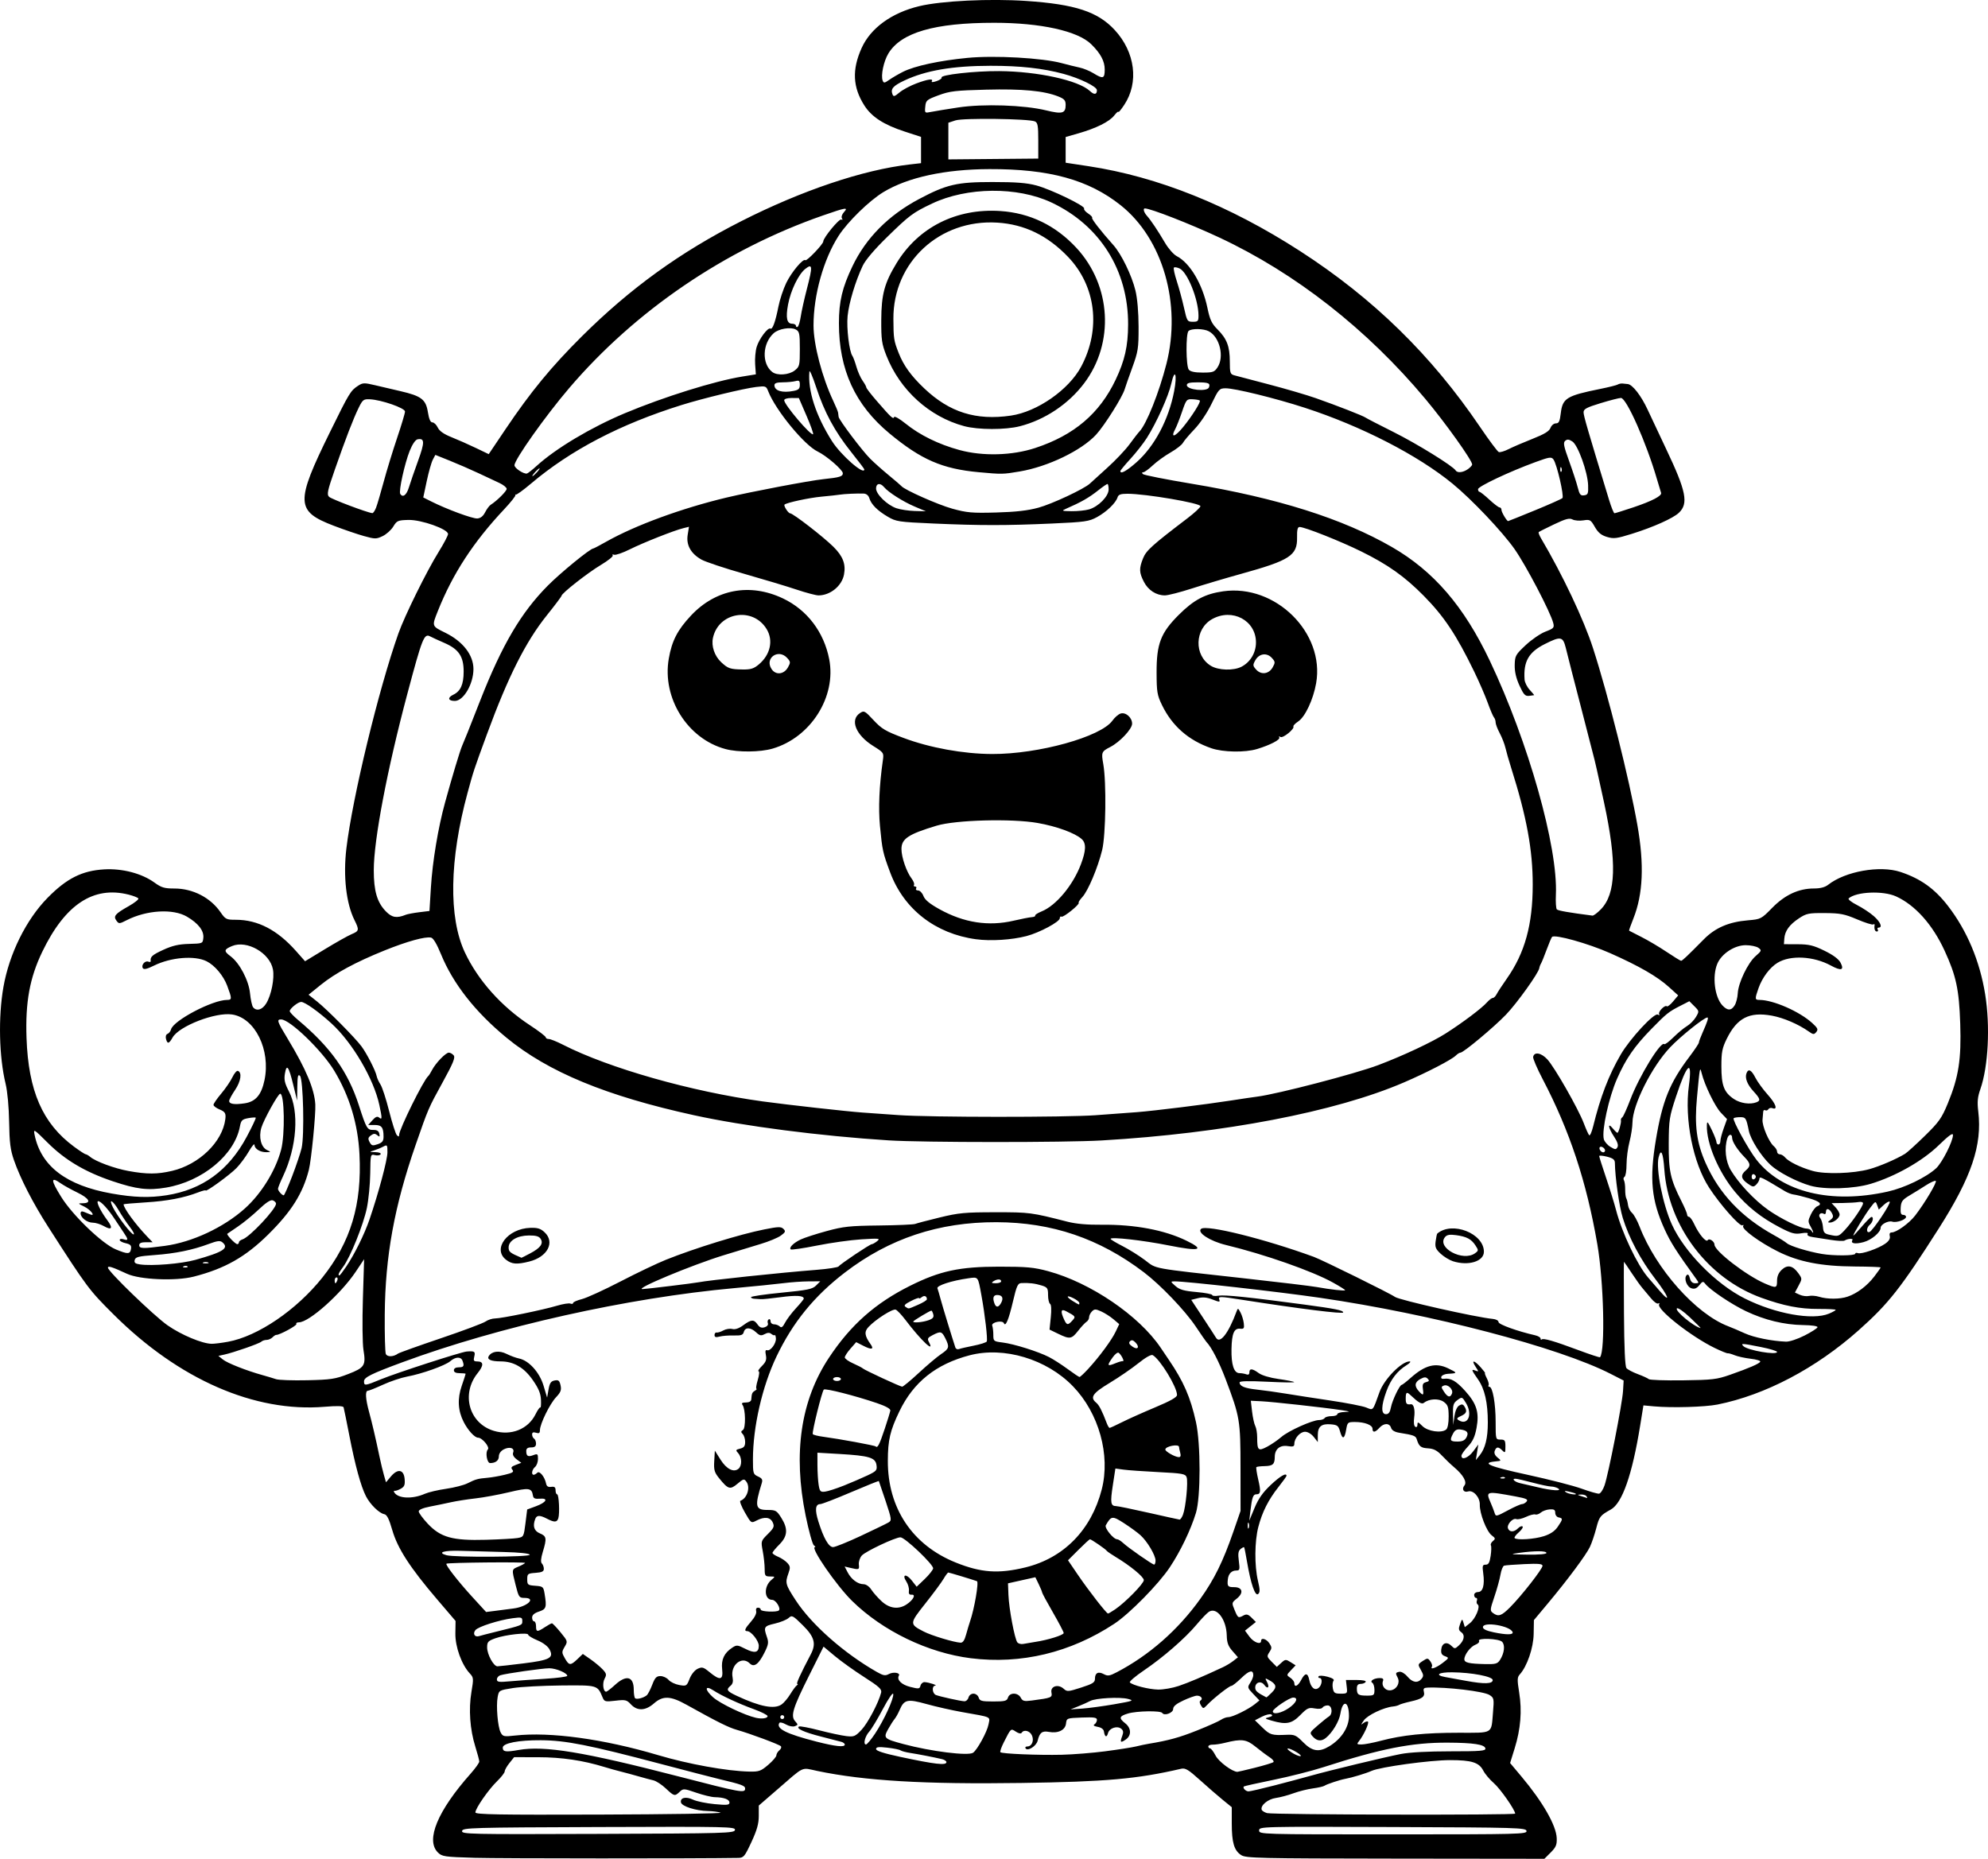 <?xml version="1.0" encoding="UTF-8" standalone="no"?>
<!-- Created with Inkscape (http://www.inkscape.org/) -->

<svg
   width="269.124mm"
   height="251.657mm"
   viewBox="0 0 269.124 251.657"
   version="1.1"
   id="svg5"
   xml:space="preserve"
   xmlns="http://www.w3.org/2000/svg"
   xmlns:svg="http://www.w3.org/2000/svg"><defs
     id="defs2" /><g
     id="layer1"
     transform="translate(59.57,-19.853)"><path
       style="fill:#000000;stroke-width:0.265"
       d="m 4.726,271.378 c -4.163,-0.124 -4.461,-0.168 -5.027,-0.735 -1.672,-1.675 -0.024,-5.632 4.436,-10.654 0.649,-0.731 1.178,-1.473 1.176,-1.65 -0.002,-0.177 -0.243,-1.087 -0.537,-2.023 -0.725,-2.313 -0.919,-5.05 -0.525,-7.388 0.307,-1.822 0.295,-1.963 -0.215,-2.507 -1.109,-1.181 -1.987,-3.608 -1.959,-5.421 l 0.026,-1.692 -2.492,-2.916 c -3.665,-4.288 -5.361,-6.908 -6.073,-9.379 -0.441,-1.53 -0.725,-2.093 -1.089,-2.161 -0.69,-0.128 -1.908,-1.322 -2.472,-2.422 -0.694,-1.353 -1.461,-4.149 -2.249,-8.202 -0.382,-1.965 -0.735,-3.696 -0.783,-3.847 -0.059,-0.185 -0.906,-0.207 -2.566,-0.069 -9.469,0.79 -19.729,-3.696 -28.556,-12.484 -3.36,-3.346 -3.54,-3.587 -8.834,-11.824 -2.094,-3.258 -3.797,-6.571 -4.669,-9.081 -0.484,-1.393 -0.608,-2.372 -0.653,-5.159 -0.033,-2.047 -0.226,-4.143 -0.476,-5.177 -0.885,-3.658 -1.008,-9.014 -0.3,-13.079 0.786,-4.512 3.074,-9.142 5.978,-12.099 2.588,-2.635 4.671,-3.682 7.673,-3.855 2.462,-0.143 5.088,0.549 6.803,1.791 0.941,0.682 1.345,0.801 2.705,0.801 2.479,0 4.857,1.221 6.226,3.196 0.68,0.981 0.793,1.037 2.09,1.037 2.957,0 5.613,1.38 8.134,4.227 l 1.228,1.387 2.72,-1.652 c 1.496,-0.909 3.113,-1.816 3.593,-2.017 1.013,-0.423 1.043,-0.569 0.383,-1.89 -1.13,-2.264 -1.548,-5.952 -1.1,-9.713 0.823,-6.912 4.354,-21.509 7.041,-29.104 0.848,-2.398 3.823,-8.427 5.448,-11.043 0.7,-1.126 1.272,-2.216 1.272,-2.423 0,-0.663 -3.619,-1.947 -5.364,-1.904 -1.422,0.035 -1.564,0.097 -2.049,0.894 -0.286,0.471 -0.935,1.054 -1.441,1.295 -0.859,0.41 -1.028,0.409 -2.536,-0.01 -0.889,-0.247 -2.726,-0.874 -4.083,-1.394 -5.155,-1.973 -5.203,-3.132 -0.515,-12.668 2.64,-5.371 2.794,-5.625 3.832,-6.299 0.607,-0.395 0.831,-0.402 2.249,-0.065 0.866,0.206 2.42,0.569 3.454,0.808 2.833,0.655 3.452,1.125 3.722,2.826 0.153,0.963 0.347,1.407 0.615,1.407 0.215,0 0.541,0.314 0.725,0.697 0.228,0.476 0.816,0.889 1.856,1.304 0.837,0.334 2.314,0.987 3.282,1.452 l 1.761,0.845 2.272,-3.376 c 3.407,-5.062 6.199,-8.457 10.33,-12.564 6.567,-6.527 13.324,-11.41 21.597,-15.607 8.201,-4.16 16.482,-6.947 22.803,-7.672 l 1.521,-0.175 v -1.779 -1.779 l -2.196,-0.715 c -2.857,-0.931 -4.497,-1.993 -5.487,-3.554 -1.564,-2.467 -1.676,-4.828 -0.365,-7.748 1.22,-2.718 4.074,-4.791 7.83,-5.687 3.006,-0.717 9.53,-1.034 14.449,-0.701 6.643,0.449 9.705,1.455 11.997,3.942 2.767,3.002 3.287,7.104 1.284,10.124 -0.433,0.652 -0.787,1.08 -0.788,0.952 -5.3e-4,-0.129 -0.26,0.095 -0.576,0.496 -0.662,0.842 -2.434,1.722 -4.87,2.42 l -1.7,0.487 v 1.741 1.741 l 3.109,0.472 c 9.393,1.428 19.056,5.308 28.641,11.5 9.908,6.401 17.756,14.074 24.353,23.807 1.219,1.799 2.359,3.325 2.532,3.392 0.174,0.067 0.774,-0.112 1.334,-0.396 0.56,-0.285 2.011,-0.91 3.225,-1.388 1.617,-0.638 2.27,-1.035 2.441,-1.485 0.13,-0.343 0.454,-0.614 0.732,-0.614 0.404,0 0.53,-0.262 0.663,-1.384 0.24,-2.024 0.79,-2.362 5.334,-3.279 1.164,-0.235 2.236,-0.504 2.381,-0.598 0.146,-0.094 0.443,-0.153 0.661,-0.131 0.218,0.022 0.529,0.054 0.692,0.07 0.641,0.066 1.817,1.584 2.69,3.47 0.505,1.091 1.625,3.473 2.49,5.292 2.742,5.769 3.069,7.416 1.726,8.678 -0.79,0.743 -3.478,1.943 -6.358,2.84 -2.058,0.641 -2.455,0.69 -3.371,0.415 -0.773,-0.232 -1.191,-0.577 -1.636,-1.352 -0.56,-0.975 -0.658,-1.031 -1.554,-0.888 -0.526,0.084 -1.19,0.028 -1.474,-0.124 -0.411,-0.22 -0.921,-0.084 -2.483,0.659 -1.081,0.515 -2.019,0.988 -2.084,1.051 -0.065,0.063 0.073,0.438 0.306,0.834 2.927,4.957 5.782,10.989 7.04,14.875 2.064,6.376 4.91,17.723 6.006,23.945 0.946,5.37 0.773,9.379 -0.548,12.687 -0.346,0.866 -0.603,1.596 -0.572,1.622 0.031,0.026 0.774,0.407 1.65,0.846 0.876,0.439 2.41,1.346 3.408,2.016 0.999,0.67 1.889,1.217 1.979,1.216 0.168,-0.001 0.786,-0.585 3.074,-2.901 1.553,-1.573 3.383,-2.36 5.992,-2.579 1.728,-0.145 1.787,-0.175 3.275,-1.693 1.722,-1.756 3.582,-2.616 5.655,-2.616 0.852,0 1.489,-0.167 1.913,-0.5 2.321,-1.826 7.013,-2.659 9.79,-1.738 2.741,0.909 4.64,2.27 6.452,4.625 2.565,3.334 4.283,7.418 5.013,11.922 0.702,4.331 0.427,9.791 -0.648,12.858 -0.379,1.081 -0.438,1.724 -0.281,3.043 0.542,4.545 -0.92,8.866 -5.354,15.828 -5.141,8.073 -6.789,10.167 -10.836,13.77 -5.788,5.154 -12.654,8.766 -19.12,10.06 -1.685,0.337 -6.189,0.467 -8.582,0.246 l -1.438,-0.132 -0.45,2.778 c -1.072,6.613 -2.42,10.465 -3.962,11.319 -1.446,0.801 -1.567,0.957 -1.979,2.548 -0.223,0.86 -0.607,1.991 -0.854,2.514 -0.516,1.092 -3.009,4.442 -5.716,7.68 l -1.866,2.232 -0.033,1.869 c -0.033,1.894 -0.886,4.384 -1.876,5.478 -0.355,0.393 -0.366,0.714 -0.084,2.465 0.4,2.477 0.2,4.936 -0.613,7.553 l -0.616,1.984 1.539,1.834 c 2.883,3.436 4.702,6.611 4.771,8.328 0.036,0.908 -0.1,1.235 -0.812,1.947 l -0.855,0.855 -20.179,-0.023 c -18.651,-0.021 -20.232,-0.058 -20.877,-0.48 -0.951,-0.623 -1.267,-1.692 -1.267,-4.285 v -2.196 l -1.234,-1.005 c -0.679,-0.553 -2.068,-1.76 -3.088,-2.681 -1.55,-1.401 -1.966,-1.65 -2.537,-1.517 -5.946,1.381 -10.16,1.756 -21.63,1.923 -13.088,0.191 -21.217,-0.288 -27.627,-1.629 -2.253,-0.471 -1.61,-0.775 -5.508,2.603 l -2.407,2.085 v 1.397 c 0,1.057 -0.241,1.917 -0.992,3.536 -0.914,1.97 -1.055,2.14 -1.786,2.153 -5.532,0.097 -32.306,0.088 -35.646,-0.012 z m 35.199,-3.772 c 0.085,-0.44 -0.884,-0.461 -18.381,-0.397 -17.377,0.064 -18.476,0.096 -18.56,0.533 -0.085,0.44 0.884,0.461 18.381,0.397 17.377,-0.064 18.476,-0.096 18.56,-0.533 z m 107.156,0.134 c -0.084,-0.435 -1.19,-0.467 -18.143,-0.531 -17.921,-0.068 -18.054,-0.064 -18.054,0.463 0,0.526 0.155,0.531 18.143,0.531 17.137,0 18.138,-0.026 18.054,-0.463 z M 37.977,265.267 c -0.283,-0.111 -1.05,-0.212 -1.705,-0.224 -1.652,-0.031 -3.553,-0.639 -3.658,-1.169 -0.128,-0.648 0.681,-0.827 1.649,-0.366 0.47,0.224 1.769,0.493 2.886,0.598 1.715,0.161 2.032,0.128 2.032,-0.207 0,-0.433 -0.745,-0.708 -1.984,-0.731 -0.437,-0.008 -1.572,-0.282 -2.524,-0.61 -1.664,-0.572 -1.749,-0.577 -2.229,-0.121 -0.669,0.635 -0.746,0.617 -1.886,-0.458 -0.543,-0.512 -1.296,-1.003 -1.672,-1.089 -0.376,-0.087 -1.28,-0.329 -2.007,-0.539 -0.728,-0.21 -1.799,-0.499 -2.381,-0.644 -0.582,-0.144 -1.594,-0.427 -2.249,-0.628 -2.903,-0.893 -5.778,-1.318 -8.955,-1.322 l -3.266,-0.004 -0.635,0.794 c -0.349,0.437 -0.636,0.943 -0.636,1.125 -7.9e-4,0.182 -0.471,0.787 -1.045,1.344 -1.153,1.119 -2.925,3.673 -2.925,4.216 0,0.283 3.096,0.337 16.853,0.292 9.269,-0.03 16.621,-0.146 16.338,-0.256 z m 107.568,0.127 c 0,-0.49 -2.023,-3.381 -2.887,-4.127 -0.554,-0.478 -1.199,-1.243 -1.433,-1.7 -0.563,-1.098 -1.573,-1.418 -4.482,-1.418 -2.718,0 -9.463,0.926 -10.644,1.461 -0.741,0.336 -2.67,0.919 -3.572,1.08 -0.702,0.125 -2.505,0.723 -2.778,0.921 -0.146,0.106 -0.86,0.272 -1.587,0.369 -0.728,0.097 -1.918,0.396 -2.646,0.664 -0.728,0.268 -1.799,0.553 -2.381,0.634 -1.055,0.146 -2.098,1.012 -1.907,1.584 0.052,0.156 0.383,0.364 0.736,0.463 0.805,0.225 33.582,0.292 33.582,0.068 z M 41.299,261.996 c 0,-0.386 -0.452,-0.55 -3.572,-1.295 -0.873,-0.209 -4.364,-1.113 -7.758,-2.01 -9.792,-2.588 -12.952,-3.214 -16.319,-3.234 -3.013,-0.018 -5.159,0.398 -5.159,0.999 0,0.574 0.392,0.633 2.147,0.322 3.491,-0.62 8.812,0.261 21.666,3.584 8.482,2.193 8.996,2.287 8.996,1.634 z m 71.639,-0.415 c 1.708,-0.441 3.939,-1.036 4.958,-1.323 2.546,-0.716 9.919,-2.494 12.171,-2.936 1.158,-0.227 3.665,-0.363 6.687,-0.363 4.134,0 4.824,-0.057 4.76,-0.393 -0.103,-0.535 -1.604,-0.765 -5.097,-0.781 -4.841,-0.023 -9.052,0.808 -16.834,3.322 -1.546,0.499 -4.58,1.27 -6.741,1.711 -2.161,0.442 -3.974,0.847 -4.028,0.901 -0.193,0.193 0.257,0.663 0.635,0.663 0.211,0 1.782,-0.361 3.49,-0.802 z m -68.512,-2.79 c 0.608,-0.521 1.106,-1.101 1.106,-1.291 0,-0.189 0.184,-0.496 0.408,-0.683 0.224,-0.186 0.313,-0.433 0.198,-0.549 -0.251,-0.251 -4.198,-1.72 -5.933,-2.208 -1.146,-0.323 -2.643,-1.068 -6.844,-3.408 -2.166,-1.207 -3.186,-1.247 -4.406,-0.176 -1.145,1.005 -2.26,1.05 -3.117,0.126 -0.566,-0.611 -0.743,-0.653 -2.097,-0.494 -1.386,0.163 -1.495,0.134 -1.741,-0.457 -0.693,-1.665 -0.653,-1.653 -5.635,-1.605 -2.512,0.024 -5.428,0.18 -6.48,0.346 -1.895,0.299 -1.914,0.311 -2.085,1.218 -0.229,1.22 0.014,4.064 0.41,4.804 0.294,0.549 0.436,0.579 1.952,0.409 4.748,-0.53 11.983,0.462 19.363,2.654 4.11,1.221 9.309,2.16 12.322,2.226 1.33,0.029 1.581,-0.06 2.58,-0.914 z m 65.92,0.382 c 1.242,-0.31 2.353,-0.65 2.47,-0.754 0.117,-0.105 -0.122,-0.406 -0.529,-0.67 -0.408,-0.264 -1.261,-0.902 -1.896,-1.419 -1.237,-1.006 -1.877,-1.087 -4.137,-0.521 -0.582,0.146 -1.326,0.257 -1.654,0.248 -0.327,-0.009 -0.595,0.101 -0.595,0.244 0,0.144 0.107,0.262 0.239,0.262 0.131,0 0.468,0.442 0.748,0.982 0.428,0.825 2.268,2.193 2.949,2.193 0.082,0 1.164,-0.254 2.406,-0.564 z M 68.551,258.419 c 0,-0.143 -0.268,-0.323 -0.595,-0.401 -1.071,-0.254 -3.22,-0.672 -4.299,-0.837 -0.582,-0.089 -1.177,-0.248 -1.323,-0.354 -0.146,-0.106 -0.949,-0.27 -1.786,-0.363 -1.188,-0.133 -1.521,-0.092 -1.521,0.188 0,0.245 1.031,0.579 3.241,1.052 4.773,1.021 6.284,1.193 6.284,0.716 z m 21.564,-1.474 c 1.746,-0.227 3.592,-0.518 4.101,-0.645 0.509,-0.128 1.283,-0.291 1.72,-0.363 2.697,-0.445 4.156,-0.847 6.559,-1.807 1.486,-0.594 2.937,-1.242 3.224,-1.44 0.287,-0.198 0.737,-0.36 1.001,-0.36 0.566,0 2.721,-1.058 3.593,-1.764 l 0.613,-0.496 -0.833,-0.872 c -0.794,-0.83 -0.813,-0.902 -0.417,-1.506 0.229,-0.349 0.416,-0.81 0.416,-1.025 0,-0.797 -0.539,-0.676 -1.609,0.363 -0.605,0.587 -1.215,1.068 -1.355,1.068 -0.286,0 -2.42,1.677 -3.262,2.562 -0.531,0.559 -0.559,0.562 -0.86,0.078 -0.201,-0.322 -0.218,-0.557 -0.048,-0.662 0.369,-0.228 0.049,-0.656 -0.488,-0.653 -0.246,0.001 -1.072,0.294 -1.836,0.649 -0.972,0.453 -1.389,0.8 -1.389,1.157 0,0.536 -1.207,0.974 -1.477,0.537 -0.207,-0.334 -3.45,-0.28 -4.644,0.077 -1.195,0.358 -1.266,0.617 -0.361,1.328 0.819,0.644 0.856,1.638 0.082,2.181 -0.722,0.506 -0.828,0.41 -0.501,-0.451 0.194,-0.51 0.164,-0.756 -0.121,-0.992 -0.545,-0.452 -1.619,-0.1 -1.799,0.59 -0.169,0.645 -0.439,0.534 -0.55,-0.226 -0.044,-0.304 -0.36,-0.539 -0.84,-0.625 -0.508,-0.091 -0.657,-0.209 -0.438,-0.346 0.182,-0.115 0.331,-0.385 0.331,-0.601 0,-0.32 -0.38,-0.378 -2.051,-0.315 -2.028,0.076 -2.051,0.085 -2.136,0.819 -0.102,0.885 -1.078,1.357 -2.323,1.123 -0.91,-0.171 -1.257,0.104 -1.518,1.199 -0.173,0.725 -1.362,1.472 -1.637,1.028 -0.086,-0.14 0.022,-0.255 0.242,-0.255 0.616,0 0.943,-0.795 0.62,-1.504 -0.284,-0.622 -1.089,-0.826 -1.383,-0.351 -0.1,0.161 -0.401,0.105 -0.785,-0.147 -0.7,-0.459 -0.653,-0.5 -1.644,1.457 -0.329,0.649 -0.533,1.246 -0.454,1.326 0.214,0.215 5.123,0.419 8.305,0.345 1.528,-0.036 4.207,-0.251 5.953,-0.478 z m 25.857,0.145 c -1.126,-0.687 -1.758,-0.686 -0.721,0.001 0.437,0.289 0.972,0.526 1.191,0.526 0.218,5.3e-4 0.007,-0.237 -0.469,-0.527 z m -43.817,0.063 c 0.556,-0.365 1.909,-2.838 2.091,-3.821 0.207,-1.118 0.566,-0.949 -3.577,-1.686 -1.382,-0.246 -3.547,-0.735 -4.81,-1.087 -2.589,-0.721 -3.034,-0.622 -3.645,0.81 -0.194,0.455 -0.503,1.006 -0.685,1.225 -0.182,0.218 -0.575,0.835 -0.872,1.37 -0.669,1.204 -0.562,1.307 2.074,2.013 3.734,1 8.742,1.625 9.424,1.178 z m 48.237,-0.882 c 1.633,-0.996 2.643,-2.548 2.651,-4.075 0.01,-2.041 -0.843,-2.296 -1.155,-0.345 -0.17,1.061 -1.099,2.605 -1.996,3.314 -0.599,0.474 -1.189,0.408 -1.733,-0.193 -0.471,-0.521 -0.457,-0.554 0.661,-1.521 0.629,-0.544 1.303,-1.084 1.499,-1.201 0.573,-0.34 0.451,-1.508 -0.157,-1.508 -0.282,0 -0.594,0.13 -0.692,0.288 -0.107,0.174 -0.534,0.222 -1.073,0.12 -0.797,-0.149 -1.01,-0.051 -1.944,0.902 -1.153,1.176 -1.9,1.324 -3.848,0.761 -0.981,-0.283 -1.01,-0.318 -0.4,-0.473 0.433,-0.11 0.549,-0.235 0.339,-0.365 -0.176,-0.109 -0.749,0.023 -1.274,0.292 l -0.955,0.49 1.005,0.976 c 1.041,1.011 1.272,1.081 3.276,0.99 1.08,-0.049 1.301,0.051 2.249,1.011 1.229,1.245 2.155,1.385 3.547,0.536 z m -65.598,-0.221 c 0,-0.136 -0.208,-0.304 -0.463,-0.374 -0.255,-0.07 -1.508,-0.394 -2.785,-0.721 -2.296,-0.587 -3.406,-1.099 -2.944,-1.356 0.131,-0.073 1.37,0.161 2.752,0.519 1.382,0.359 3.024,0.71 3.647,0.781 1.039,0.118 1.211,0.047 2.062,-0.855 0.848,-0.899 2.31,-3.674 2.65,-5.029 0.116,-0.462 -0.261,-0.809 -2.297,-2.112 -1.34,-0.857 -3.125,-2.134 -3.967,-2.838 l -1.531,-1.279 -1.956,3.911 c -2.215,4.429 -2.533,5.477 -1.882,6.197 0.405,0.447 0.402,0.493 -0.043,0.664 -0.274,0.105 -0.794,0.001 -1.221,-0.243 -0.409,-0.235 -0.806,-0.325 -0.882,-0.202 -0.478,0.774 0.928,1.483 5.022,2.531 2.581,0.661 3.836,0.793 3.836,0.405 z m 4.097,-1.485 c 1.223,-1.843 2.574,-4.796 2.458,-5.372 -0.05,-0.248 -0.655,0.633 -1.399,2.038 -0.721,1.361 -1.551,2.737 -1.844,3.057 -0.576,0.628 -0.86,1.744 -0.444,1.744 0.141,0 0.694,-0.66 1.229,-1.467 z m 68.47,0.964 c 2.936,-0.772 5.965,-1.084 10.526,-1.084 4.776,0 4.405,0.222 4.659,-2.787 0.153,-1.815 0.129,-1.937 -0.47,-2.322 -0.781,-0.502 -5.846,-1.107 -8.402,-1.002 -0.487,0.02 -0.596,0.141 -0.49,0.545 0.178,0.683 -0.22,0.98 -1.781,1.33 -0.709,0.159 -1.412,0.365 -1.563,0.459 -0.151,0.093 -0.519,0.193 -0.817,0.22 -1.251,0.116 -3.445,1.157 -3.959,1.878 -0.426,0.597 -0.442,0.677 -0.075,0.385 0.254,-0.203 0.538,-0.293 0.631,-0.2 0.18,0.18 -0.594,1.854 -1.212,2.619 -0.338,0.419 -0.306,0.463 0.333,0.463 0.389,0 1.568,-0.226 2.621,-0.503 z m -83.018,-3.333 c 0,-0.146 -0.833,-0.568 -1.852,-0.938 -2.055,-0.747 -4.384,-1.827 -5.479,-2.541 -1.182,-0.77 -1.216,-0.113 -0.049,0.928 0.947,0.844 4.232,2.418 5.793,2.775 0.802,0.184 1.587,0.073 1.587,-0.224 z m 2.249,0.132 c 0,-0.146 -0.119,-0.265 -0.265,-0.265 -0.146,0 -0.265,0.119 -0.265,0.265 0,0.146 0.119,0.265 0.265,0.265 0.146,0 0.265,-0.119 0.265,-0.265 z m 68.314,-1.227 c 1.034,-0.717 1.327,-1.419 0.591,-1.419 -0.512,0 -2.76,1.518 -2.76,1.865 0,0.486 1.172,0.245 2.169,-0.446 z m -23.614,-0.517 c 2.545,-0.441 2.692,-0.498 1.852,-0.718 -1.119,-0.294 -4.423,-0.113 -5.145,0.282 -0.291,0.159 -1.005,0.479 -1.587,0.711 l -1.058,0.422 1.587,-0.109 c 0.873,-0.06 2.831,-0.325 4.352,-0.588 z m -45.046,0.024 c 0.311,-0.218 0.838,-0.843 1.169,-1.389 0.332,-0.546 0.728,-1.08 0.882,-1.187 0.153,-0.107 0.182,-0.196 0.065,-0.198 -0.185,-0.003 0.416,-1.321 1.83,-4.014 0.752,-1.433 0.496,-2.365 -1.078,-3.92 -1.366,-1.349 -1.474,-1.404 -1.93,-0.991 -0.266,0.241 -1.103,0.581 -1.861,0.756 -1.469,0.339 -1.543,0.464 -1.076,1.806 0.261,0.748 0.216,1.035 -0.331,2.133 -0.781,1.569 -1.41,2.03 -1.984,1.456 -1.076,-1.076 -2.663,0.223 -2.327,1.903 0.104,0.522 0.02,0.875 -0.267,1.112 -0.646,0.536 -0.521,0.741 0.837,1.375 3.169,1.48 5.089,1.846 6.071,1.158 z m 25.293,-0.926 c 0.081,-0.31 0.361,-0.529 0.674,-0.529 0.304,0 0.609,0.229 0.704,0.529 0.146,0.461 0.4,0.529 1.984,0.529 1.584,0 1.838,-0.068 1.984,-0.529 0.225,-0.71 1.345,-0.701 1.727,0.014 0.252,0.47 0.457,0.521 1.531,0.38 2.647,-0.348 2.757,-0.394 2.625,-1.086 -0.162,-0.846 0.909,-1.176 1.648,-0.508 0.47,0.425 0.602,0.416 2.371,-0.153 1.585,-0.511 1.873,-0.694 1.873,-1.197 0,-0.794 0.445,-1.024 1.199,-0.621 0.528,0.283 0.782,0.246 1.73,-0.248 4.402,-2.295 8.319,-5.731 11.326,-9.938 1.901,-2.659 3.086,-5.068 4.491,-9.129 l 0.963,-2.783 -0.005,-5.821 c -0.005,-6.465 -0.078,-6.898 -2.016,-12.024 -0.875,-2.314 -1.944,-4.383 -2.606,-5.041 -0.073,-0.073 -0.726,-1.016 -1.45,-2.097 -1.445,-2.157 -4.759,-5.618 -7.024,-7.337 -6.022,-4.571 -12.431,-6.747 -19.942,-6.77 -7.798,-0.024 -14.505,2.204 -20.524,6.818 -4.144,3.176 -7.046,6.742 -9.256,11.371 -1.926,4.033 -3.183,9.524 -3.187,13.914 -0.002,1.908 0.033,2.024 0.689,2.323 0.55,0.251 0.653,0.434 0.507,0.902 -0.984,3.152 -0.882,3.631 0.776,3.631 1.106,0 1.245,0.079 1.86,1.053 0.945,1.497 0.873,2.495 -0.261,3.63 -0.509,0.509 -0.926,1.019 -0.926,1.132 0,0.113 0.349,0.35 0.775,0.527 0.426,0.176 0.984,0.552 1.24,0.835 0.398,0.44 0.42,0.64 0.151,1.384 -0.476,1.315 -0.417,1.532 0.993,3.692 2.139,3.276 6.552,7.169 10.977,9.684 0.875,0.497 1.134,0.54 1.636,0.272 0.596,-0.319 1.562,-0.166 1.343,0.213 -0.327,0.564 0.336,1.231 1.523,1.532 1.171,0.297 1.282,0.284 1.402,-0.174 0.071,-0.273 0.324,-0.485 0.562,-0.47 0.608,0.037 1.826,0.444 1.424,0.476 -0.492,0.039 -0.4,1.075 0.112,1.271 0.558,0.214 3.25,0.808 3.825,0.845 0.238,0.015 0.494,-0.211 0.571,-0.502 z m 0.32,-5.325 c -5.792,-0.723 -11.927,-3.684 -16.077,-7.758 -2.134,-2.096 -5.709,-7.28 -5.029,-7.293 0.112,-0.002 0.05,-0.102 -0.138,-0.221 -0.188,-0.119 -0.693,-1.933 -1.121,-4.031 -1.721,-8.427 -0.668,-15.602 3.133,-21.352 2.953,-4.465 6.278,-7.415 11.03,-9.783 4.034,-2.01 6.683,-2.577 12.039,-2.577 3.726,0 4.695,0.089 6.615,0.608 5.751,1.555 12.33,6.031 15.247,10.372 0.342,0.509 0.825,1.224 1.073,1.587 2.024,2.969 2.954,5.099 3.702,8.482 0.651,2.942 0.648,10.164 -0.004,12.288 -0.709,2.309 -2.089,5.182 -3.533,7.357 -1.515,2.283 -5.458,6.294 -7.523,7.655 -5.931,3.908 -12.616,5.514 -19.412,4.665 z m 8.731,-2.213 c 1.722,-0.261 3.836,-0.924 3.836,-1.203 0,-0.143 -0.655,-1.394 -1.455,-2.78 -0.8,-1.386 -1.459,-2.606 -1.464,-2.71 -0.005,-0.104 -0.213,-0.61 -0.463,-1.125 l -0.454,-0.936 -1.852,0.413 -1.852,0.413 0.061,1.581 c 0.071,1.849 0.838,5.932 1.203,6.407 0.139,0.18 0.506,0.277 0.817,0.214 0.311,-0.063 1.041,-0.187 1.623,-0.275 z m -9.374,-0.995 c 0.168,-0.618 0.408,-1.422 0.534,-1.786 0.591,-1.707 1.212,-5.341 0.931,-5.441 -0.675,-0.24 -3.744,-1.167 -3.874,-1.17 -0.078,-0.002 -0.367,0.384 -0.643,0.856 -0.276,0.473 -1.382,1.969 -2.457,3.324 -2.179,2.748 -2.183,2.805 -0.216,3.816 1.055,0.542 4.074,1.454 4.968,1.502 0.316,0.017 0.544,-0.315 0.757,-1.101 z m 20.181,-3.414 c 1.388,-0.947 3.877,-3.486 3.877,-3.955 0,-0.44 -1.851,-1.959 -3.836,-3.149 -0.582,-0.349 -1.12,-0.722 -1.196,-0.83 -0.166,-0.237 -2.082,-1.551 -2.261,-1.551 -0.07,0 -0.766,0.64 -1.549,1.422 l -1.422,1.422 1.326,1.951 c 1.462,2.151 3.88,5.258 4.091,5.258 0.074,0 0.51,-0.256 0.969,-0.569 z m -28.25,-0.659 c 0.904,-0.592 1.316,-1.369 0.701,-1.321 -0.326,0.025 -0.433,-0.131 -0.375,-0.547 0.044,-0.32 -0.111,-0.875 -0.345,-1.232 -0.648,-0.989 -0.016,-1.103 0.742,-0.135 l 0.653,0.834 1.075,-1.03 c 0.592,-0.566 1.111,-1.217 1.155,-1.445 0.093,-0.49 -3.819,-4.215 -4.427,-4.215 -0.694,0 -4.727,1.902 -5.231,2.468 -0.264,0.295 -0.442,0.838 -0.4,1.216 0.079,0.71 0.027,0.73 -1.186,0.444 l -0.738,-0.174 0.406,0.785 c 0.49,0.947 1.379,1.611 2.157,1.611 0.333,0 0.77,0.304 1.045,0.728 0.26,0.4 0.892,1.115 1.405,1.587 1.064,0.981 2.28,1.135 3.363,0.426 z m 16.065,-5.009 c 5.214,-1.266 8.944,-5.064 10.363,-10.553 1.205,-4.661 -0.378,-10.341 -3.896,-13.977 -3.564,-3.684 -9.334,-5.414 -13.991,-4.194 -4.54,1.189 -7.591,3.622 -9.496,7.572 -1.267,2.627 -1.564,3.895 -1.572,6.714 -0.019,6.401 3.318,11.404 9.184,13.768 3.426,1.381 5.787,1.549 9.408,0.67 z m 17.65,-0.925 c 0,-0.722 -1.116,-2.604 -2.042,-3.442 -0.405,-0.367 -1.409,-1.1 -2.231,-1.63 -1.581,-1.019 -1.727,-1.002 -2.463,0.284 -0.208,0.364 1.038,1.897 1.542,1.897 0.145,0 0.51,0.229 0.81,0.508 0.7,0.651 3.923,2.898 4.184,2.917 0.109,0.008 0.198,-0.232 0.198,-0.534 z m -39.891,-3.354 c 1.785,-0.837 3.465,-1.651 3.732,-1.809 0.462,-0.274 0.444,-0.414 -0.384,-2.91 -0.478,-1.443 -0.891,-2.658 -0.916,-2.701 -0.026,-0.043 -1.73,0.642 -3.787,1.521 -2.057,0.88 -3.92,1.6 -4.141,1.6 -0.667,0 -0.753,0.771 -0.26,2.344 0.717,2.289 1.398,3.477 1.992,3.477 0.285,0 1.979,-0.685 3.765,-1.521 z m 43.607,-2.874 c 0.376,-0.989 0.712,-4.466 0.489,-5.067 -0.168,-0.455 -0.571,-0.528 -3.803,-0.69 -1.988,-0.1 -4.115,-0.25 -4.727,-0.334 l -1.112,-0.152 -0.347,2.265 c -0.364,2.373 -0.295,2.814 0.442,2.824 0.246,0.003 2.233,0.411 4.416,0.905 2.183,0.495 4.061,0.909 4.174,0.92 0.113,0.011 0.323,-0.29 0.468,-0.67 z m -45.909,-3.932 c 1.014,-0.406 2.448,-1.024 3.186,-1.373 1.231,-0.583 1.332,-0.7 1.227,-1.416 -0.147,-1.003 -1.004,-1.258 -5.017,-1.491 l -2.977,-0.173 0.003,1.694 c 0.002,0.932 0.076,2.136 0.165,2.677 0.145,0.876 0.239,0.974 0.865,0.901 0.386,-0.045 1.532,-0.414 2.547,-0.82 z m 45.535,-4.438 c -0.088,-0.327 -0.161,-0.685 -0.163,-0.794 -0.008,-0.447 -1.856,-0.098 -1.856,0.351 0,0.273 1.307,1.013 1.817,1.028 0.247,0.007 0.311,-0.178 0.202,-0.585 z m -40.005,-3.241 c 0.388,-1.164 0.73,-2.281 0.759,-2.483 0.034,-0.234 -0.613,-0.593 -1.799,-0.998 -2.945,-1.004 -7.005,-2.039 -7.207,-1.836 -0.258,0.258 -1.631,5.804 -1.492,6.029 0.062,0.101 0.675,0.258 1.363,0.35 2.285,0.306 7.02,1.178 7.161,1.32 0.251,0.251 0.498,-0.234 1.214,-2.383 z m 32.107,-0.896 c 0.833,-0.42 2.853,-1.325 4.49,-2.011 2.089,-0.876 2.976,-1.378 2.974,-1.684 -0.006,-1.088 -2.286,-4.822 -3.292,-5.391 -0.208,-0.118 -0.959,0.306 -1.943,1.095 -0.882,0.708 -2.624,1.904 -3.872,2.657 -2.336,1.411 -2.71,1.961 -1.83,2.691 0.395,0.328 0.781,1.08 1.439,2.811 0.125,0.327 0.292,0.595 0.373,0.595 0.081,0 0.828,-0.344 1.66,-0.763 z m -27.5,-6.674 c 1.115,-1.035 2.473,-2.182 3.019,-2.549 1.112,-0.748 1.168,-0.957 0.576,-2.144 -0.474,-0.951 -0.632,-0.99 -1.718,-0.428 -0.679,0.351 -0.746,0.479 -0.495,0.949 0.855,1.597 -1.108,-0.259 -3.197,-3.024 -0.507,-0.67 -1.092,-1.288 -1.3,-1.373 -0.403,-0.163 -2.708,1.302 -3.685,2.342 -0.605,0.644 -0.539,1.189 0.284,2.341 0.499,0.697 0.137,0.782 -0.957,0.224 l -0.997,-0.508 -0.771,0.878 c -0.424,0.483 -0.771,1.018 -0.771,1.189 0,0.171 0.51,0.536 1.134,0.812 0.624,0.276 1.216,0.584 1.316,0.684 0.216,0.216 4.99,2.431 5.313,2.465 0.122,0.013 1.134,-0.823 2.249,-1.858 z m -10.541,0.823 c 0,-0.146 -0.238,-0.265 -0.529,-0.265 -0.291,0 -0.529,0.119 -0.529,0.265 0,0.146 0.238,0.265 0.529,0.265 0.291,0 0.529,-0.119 0.529,-0.265 z m 33.493,-1.389 c 1.515,-1.645 3.169,-3.89 3.712,-5.039 l 0.475,-1.005 -0.783,-0.663 c -0.43,-0.364 -1.174,-0.839 -1.653,-1.054 -0.763,-0.343 -0.918,-0.344 -1.257,-0.005 -0.212,0.212 -0.386,0.567 -0.386,0.789 0,0.221 -0.155,0.498 -0.346,0.614 -0.19,0.116 -0.696,0.658 -1.124,1.204 -0.905,1.152 -1.133,1.188 -2.712,0.424 l -1.174,-0.569 0.17,-1.661 c 0.106,-1.031 0.068,-1.725 -0.1,-1.828 -0.149,-0.092 -0.27,-0.627 -0.27,-1.189 0,-0.921 -0.085,-1.049 -0.86,-1.292 -0.882,-0.277 -1.751,-0.381 -2.748,-0.329 -0.49,0.025 -0.642,0.356 -1.142,2.489 -0.579,2.471 -1.003,3.487 -1.23,2.945 -0.191,-0.457 -1.753,-0.122 -1.577,0.338 0.082,0.212 0.148,0.777 0.148,1.254 0,0.837 0.044,0.873 1.257,1.022 1.525,0.187 4.837,1.226 6.284,1.972 0.582,0.3 1.713,1.027 2.514,1.616 0.8,0.589 1.525,1.076 1.611,1.082 0.086,0.006 0.621,-0.494 1.191,-1.113 z m 3.73,-0.77 c 0.41,-0.169 0.839,-0.286 0.955,-0.261 0.258,0.057 -0.252,-0.932 -0.588,-1.14 -0.134,-0.083 -0.49,0.197 -0.792,0.621 -0.828,1.163 -0.769,1.272 0.426,0.779 z m -19.252,-2.356 c 0.891,-0.175 1.689,-0.429 1.772,-0.563 0.153,-0.247 -0.237,-3.626 -0.727,-6.299 -0.467,-2.55 -0.393,-2.455 -1.778,-2.259 -2.248,0.318 -4.31,0.988 -4.169,1.355 0.072,0.188 0.268,0.855 0.435,1.483 0.251,0.94 1.54,5.163 1.992,6.526 0.065,0.197 0.284,0.295 0.487,0.217 0.202,-0.078 1.097,-0.285 1.989,-0.46 z m 21.881,-0.461 c -0.308,-0.308 -0.506,-0.346 -0.714,-0.137 -0.209,0.209 -0.118,0.409 0.327,0.72 0.738,0.517 1.037,0.066 0.387,-0.583 z m -8.523,-2.936 c 0.486,-0.538 0.461,-0.577 -0.836,-1.266 -0.7,-0.372 -0.794,-0.015 -0.288,1.095 0.367,0.807 0.527,0.831 1.124,0.171 z m -19.491,-0.042 c 0.611,-0.213 0.772,-0.403 0.67,-0.794 -0.074,-0.282 -0.188,-0.513 -0.255,-0.513 -0.195,0 -2.464,1.363 -2.464,1.48 0,0.209 1.256,0.103 2.048,-0.173 z m -1.409,-2.091 c 0.667,-0.286 1.213,-0.623 1.213,-0.75 0,-0.436 -0.349,-0.577 -0.703,-0.283 -0.195,0.162 -0.355,0.218 -0.355,0.125 0,-0.093 -0.494,0.082 -1.098,0.39 -0.831,0.424 -1.008,0.618 -0.728,0.795 0.464,0.294 0.263,0.327 1.672,-0.277 z m 11.27,-0.279 c 0.349,-0.651 0.14,-1.053 -0.548,-1.053 -0.521,0 -0.644,0.409 -0.353,1.169 0.218,0.569 0.557,0.526 0.901,-0.116 z m 10.58,0.025 c 0,-0.135 -0.357,-0.423 -0.794,-0.641 -0.995,-0.496 -1.045,-0.192 -0.066,0.399 0.907,0.547 0.859,0.534 0.859,0.242 z m -10.583,-2.93 c 0,-0.335 -0.541,-0.335 -1.058,0 -0.309,0.2 -0.236,0.257 0.331,0.261 0.4,0.002 0.728,-0.115 0.728,-0.261 z m -47.99,56.056 c 0.163,-0.13 0.5,-0.77 0.749,-1.423 0.37,-0.97 0.575,-1.187 1.117,-1.187 0.365,0 0.861,0.232 1.103,0.516 0.242,0.284 0.89,0.595 1.441,0.693 0.972,0.172 1.013,0.147 1.403,-0.847 0.233,-0.593 0.689,-1.159 1.083,-1.345 0.609,-0.287 0.783,-0.238 1.633,0.463 1.416,1.167 1.856,1.063 1.691,-0.401 -0.148,-1.31 0.273,-2.208 1.371,-2.928 0.59,-0.386 0.717,-0.376 1.742,0.147 1.297,0.662 1.848,0.542 1.848,-0.403 0,-0.674 -1.04,-1.981 -1.575,-1.981 -0.455,0 -0.313,-0.346 0.538,-1.312 0.481,-0.546 0.756,-1.106 0.682,-1.389 -0.076,-0.29 0.021,-0.474 0.248,-0.474 0.205,0 0.372,0.119 0.372,0.265 0,0.281 2.183,0.375 2.452,0.106 0.295,-0.295 -0.417,-1.429 -0.897,-1.429 -1.098,0 -1.177,-1.813 -0.118,-2.699 0.546,-0.457 0.546,-0.459 -0.179,-0.467 -0.667,-0.008 -0.728,-0.094 -0.728,-1.031 0,-0.562 -0.117,-1.64 -0.26,-2.394 -0.258,-1.359 -0.251,-1.381 0.688,-2.32 0.831,-0.831 0.913,-1.025 0.663,-1.574 -0.329,-0.723 -1.125,-0.812 -2.207,-0.248 -0.714,0.373 -0.726,0.365 -1.569,-1.11 -0.467,-0.817 -0.739,-1.524 -0.603,-1.572 0.913,-0.32 1.382,-1.808 0.813,-2.585 -0.308,-0.421 -0.398,-0.4 -1.206,0.279 -0.997,0.839 -1.266,0.759 -2.473,-0.732 -0.654,-0.808 -0.744,-1.121 -0.673,-2.342 l 0.081,-1.409 0.769,1.22 c 0.807,1.281 1.781,1.776 2.432,1.236 0.493,-0.409 0.473,-1.545 -0.038,-2.109 -0.374,-0.414 -0.352,-0.466 0.265,-0.621 0.52,-0.13 0.674,-0.337 0.674,-0.905 0,-0.405 -0.148,-0.884 -0.329,-1.064 -0.262,-0.262 -0.256,-0.373 0.027,-0.548 0.399,-0.247 0.359,-2.828 -0.053,-3.396 -0.175,-0.241 -0.052,-0.331 0.454,-0.331 0.426,0 0.707,-0.153 0.727,-0.397 0.071,-0.855 0.112,-0.954 0.496,-1.196 0.218,-0.138 0.313,-0.253 0.211,-0.255 -0.102,-0.002 -0.025,-0.54 0.173,-1.195 0.203,-0.674 0.25,-1.191 0.108,-1.191 -0.138,0 0.064,-0.315 0.448,-0.699 0.55,-0.55 0.666,-0.865 0.544,-1.476 -0.11,-0.55 -0.06,-0.746 0.17,-0.669 0.448,0.149 1.24,-0.918 1.188,-1.601 -0.023,-0.308 -0.096,-0.506 -0.161,-0.441 -0.065,0.065 -0.271,-0.008 -0.457,-0.162 -0.239,-0.199 -0.505,-0.191 -0.909,0.025 -0.475,0.254 -0.669,0.213 -1.158,-0.246 -0.734,-0.69 -1.488,-0.71 -1.662,-0.044 -0.109,0.415 -0.357,0.502 -1.364,0.474 -0.677,-0.018 -1.539,0.048 -1.915,0.148 -0.509,0.135 -0.683,0.081 -0.683,-0.211 0,-0.216 0.129,-0.367 0.287,-0.335 0.158,0.031 0.566,-0.097 0.907,-0.286 0.341,-0.188 0.887,-0.276 1.213,-0.194 0.392,0.098 0.895,-0.074 1.482,-0.507 1.084,-0.8 1.436,-0.818 1.938,-0.101 0.282,0.403 0.545,0.505 0.96,0.373 0.341,-0.108 0.515,-0.329 0.432,-0.546 -0.077,-0.2 -0.026,-0.435 0.113,-0.521 0.139,-0.086 0.253,0.029 0.253,0.256 0,0.227 0.214,0.412 0.476,0.412 0.262,0 0.609,0.133 0.771,0.295 0.217,0.217 0.406,0.079 0.716,-0.52 0.232,-0.448 0.895,-1.325 1.474,-1.949 0.579,-0.624 1.055,-1.21 1.056,-1.304 0.008,-0.416 -1.027,-0.479 -3.141,-0.193 -1.254,0.17 -2.459,0.29 -2.677,0.266 -0.218,-0.023 -0.605,-0.048 -0.86,-0.055 -0.255,-0.007 -0.463,-0.104 -0.463,-0.216 0,-0.112 1.854,-0.384 4.12,-0.605 3.55,-0.346 4.198,-0.48 4.689,-0.971 l 0.569,-0.569 -1.58,0.008 c -0.869,0.004 -2.414,0.115 -3.432,0.245 -1.019,0.13 -3.995,0.431 -6.615,0.668 -14.423,1.306 -31.891,5.209 -44.979,10.05 -4.21,1.557 -5.159,2.03 -5.159,2.568 0,0.632 0.132,0.616 2.279,-0.27 2.127,-0.877 10.837,-3.7 11.612,-3.764 1.073,-0.088 1.205,-10e-4 1.035,0.679 -0.137,0.544 -0.07,0.661 0.376,0.661 0.909,0 0.934,0.519 0.079,1.584 -2.275,2.831 -1.162,6.806 2.188,7.814 2.336,0.703 4.645,-0.214 5.649,-2.244 0.287,-0.579 0.581,-0.994 0.653,-0.922 0.073,0.073 0.11,-0.387 0.084,-1.021 -0.036,-0.861 -0.311,-1.533 -1.087,-2.655 -1.203,-1.738 -2.593,-2.554 -4.364,-2.56 -1.324,-0.005 -1.898,-0.259 -1.615,-0.717 0.411,-0.665 1.421,-0.791 2.402,-0.301 0.523,0.262 1.281,0.542 1.685,0.623 1.333,0.268 2.783,1.87 3.323,3.67 l 0.487,1.623 0.194,-1.097 c 0.154,-0.872 0.323,-1.122 0.824,-1.218 0.523,-0.1 0.659,0.012 0.802,0.66 0.139,0.635 0.025,0.936 -0.614,1.615 -0.849,0.902 -2.179,3.621 -2.179,4.456 0,0.395 -0.124,0.476 -0.529,0.347 -0.37,-0.117 -0.529,-0.048 -0.529,0.231 0,0.22 0.119,0.473 0.265,0.563 0.146,0.09 0.265,0.395 0.265,0.677 0,0.371 -0.183,0.514 -0.661,0.514 -0.465,0 -0.661,0.144 -0.661,0.485 0,0.698 0.234,0.836 0.953,0.563 0.577,-0.22 0.634,-0.173 0.634,0.514 0,0.415 -0.179,0.903 -0.397,1.084 -0.419,0.348 -0.544,1.058 -0.185,1.058 0.116,0 0.337,-0.125 0.49,-0.278 0.308,-0.308 1.012,0.566 1.193,1.48 0.072,0.362 0.28,0.493 0.691,0.435 0.445,-0.063 0.589,0.05 0.589,0.463 0,0.3 0.094,0.546 0.209,0.546 0.245,0 0.374,2.564 0.164,3.241 -0.176,0.565 -0.538,0.581 -1.528,0.065 -0.97,-0.506 -1.394,-0.5 -1.595,0.023 -0.375,0.977 -0.164,1.633 0.633,1.963 0.901,0.373 0.947,0.666 0.392,2.498 -0.267,0.88 -0.309,1.395 -0.129,1.574 0.147,0.147 0.267,0.475 0.267,0.728 0,0.353 -0.263,0.48 -1.124,0.542 -1.055,0.076 -1.124,0.13 -1.124,0.875 0,0.741 0.073,0.799 1.092,0.874 1.034,0.076 1.101,0.132 1.254,1.058 0.309,1.867 0.234,2.106 -0.758,2.434 -0.631,0.208 -0.926,0.468 -0.926,0.814 0,0.28 0.119,0.509 0.265,0.509 0.146,0 0.265,0.298 0.265,0.661 0,0.797 0.16,0.815 1.191,0.132 0.437,-0.289 0.869,-0.526 0.96,-0.527 0.092,-10e-4 0.616,0.547 1.165,1.217 0.983,1.2 0.992,1.23 0.56,1.961 -0.41,0.695 -0.409,0.795 0.026,1.558 0.568,0.997 0.764,1.011 1.698,0.116 l 0.734,-0.703 1.031,0.715 c 0.567,0.393 1.306,1.007 1.641,1.364 0.536,0.571 0.569,0.725 0.272,1.28 -0.326,0.609 -0.187,1.752 0.213,1.752 0.107,0 0.65,-0.417 1.206,-0.926 1.538,-1.408 2.532,-1.145 2.532,0.67 0,0.529 0.081,1.042 0.179,1.141 0.2,0.2 1.116,-0.028 1.572,-0.392 z m 84.635,-0.385 c 0.735,-0.735 0.624,-1.149 -0.462,-1.73 -0.457,-0.244 -0.476,-0.216 -0.199,0.302 0.391,0.73 0.108,1.041 -0.363,0.398 -0.44,-0.601 -1.226,-0.363 -1.226,0.37 0,0.441 0.264,0.672 1.509,1.318 0.03,0.015 0.363,-0.281 0.74,-0.658 z m 13.89,-0.357 c 0,-0.428 -0.132,-0.86 -0.293,-0.959 -0.392,-0.242 0.229,-0.635 1.012,-0.64 0.4,-0.003 0.541,0.116 0.443,0.372 -0.27,0.704 0.346,1.418 1.099,1.274 0.779,-0.149 1.235,-1.026 0.883,-1.699 -0.322,-0.615 -0.3,-0.693 0.23,-0.797 0.261,-0.051 0.733,0.229 1.082,0.642 0.697,0.825 1.395,0.937 1.918,0.308 0.296,-0.356 0.281,-0.548 -0.088,-1.192 -0.43,-0.75 -0.425,-0.778 0.241,-1.215 0.645,-0.423 0.701,-0.421 1.038,0.04 0.196,0.268 0.294,0.589 0.217,0.713 -0.294,0.476 0.544,0.194 1.43,-0.481 0.901,-0.687 0.91,-0.712 0.338,-0.924 -0.447,-0.165 -0.568,-0.392 -0.504,-0.945 0.099,-0.861 0.761,-1.076 1.386,-0.45 0.411,0.411 0.475,0.41 0.951,-0.022 0.761,-0.688 0.915,-1.432 0.38,-1.824 -0.379,-0.277 -0.409,-0.466 -0.174,-1.105 0.273,-0.742 0.29,-0.749 0.463,-0.18 l 0.18,0.591 0.683,-0.538 c 0.762,-0.599 1.466,-2.276 1.061,-2.527 -0.139,-0.086 -0.189,-0.323 -0.11,-0.526 0.078,-0.204 0.027,-0.37 -0.114,-0.37 -0.141,0 -0.256,-0.179 -0.256,-0.397 0,-0.219 0.235,-0.397 0.524,-0.397 0.659,0 0.923,-0.945 0.705,-2.532 -0.141,-1.025 -0.099,-1.172 0.333,-1.172 0.383,0 0.534,-0.268 0.672,-1.19 0.098,-0.654 0.113,-1.296 0.033,-1.425 -0.08,-0.129 0.041,-0.39 0.269,-0.579 0.371,-0.308 0.354,-0.39 -0.16,-0.778 -0.695,-0.524 -1.647,-2.979 -1.611,-4.154 0.03,-0.992 -0.877,-2.012 -1.589,-1.786 -0.592,0.188 -0.9,-0.321 -0.491,-0.813 0.383,-0.462 -0.166,-1.431 -1.397,-2.467 -0.43,-0.362 -1.172,-1.071 -1.649,-1.577 -0.659,-0.698 -1.111,-0.934 -1.884,-0.981 -0.98,-0.059 -1.229,-0.261 -1.53,-1.242 -0.139,-0.45 -0.425,-0.556 -2.331,-0.862 -0.653,-0.105 -1.032,-0.329 -1.142,-0.677 -0.213,-0.67 -0.974,-0.666 -1.585,0.009 -0.571,0.631 -0.926,0.679 -0.926,0.126 0,-0.51 -1.057,-0.919 -2.375,-0.919 -0.981,0 -1.024,0.038 -1.197,1.058 -0.217,1.282 -0.502,1.35 -0.83,0.198 -0.214,-0.752 -0.371,-0.87 -1.247,-0.943 -1.272,-0.106 -1.759,0.302 -1.759,1.474 v 0.929 l -0.548,-0.697 c -0.317,-0.403 -0.813,-0.697 -1.176,-0.697 -0.669,0 -1.451,0.878 -1.451,1.63 0,0.366 -0.17,0.426 -0.88,0.311 -1.062,-0.172 -1.764,0.404 -1.77,1.452 -0.006,1.006 -0.258,1.235 -1.383,1.258 -0.544,0.011 -1.042,0.071 -1.105,0.134 -0.063,0.063 0.049,0.819 0.249,1.68 0.381,1.64 0.332,2.002 -0.269,2.002 -0.423,0 -0.576,0.434 -0.789,2.249 l -0.156,1.323 0.713,-1.72 c 0.519,-1.251 1.114,-2.098 2.185,-3.109 1.281,-1.209 2.145,-1.712 2.145,-1.249 0,0.077 -0.486,0.755 -1.079,1.506 -1.377,1.742 -2.213,3.397 -2.738,5.423 -0.509,1.963 -0.531,5.239 -0.051,7.282 0.289,1.23 0.293,1.572 0.019,1.799 -0.399,0.331 -0.993,-1.405 -1.496,-4.375 -0.172,-1.019 -0.347,-1.899 -0.389,-1.956 -0.041,-0.057 -0.259,0.048 -0.483,0.234 -0.314,0.26 -0.368,0.635 -0.237,1.625 0.155,1.169 0.122,1.287 -0.36,1.287 -0.624,0 -1.051,0.45 -1.129,1.191 -0.101,0.948 -0.007,1.063 0.858,1.061 1.14,-0.003 1.316,0.783 0.349,1.554 -0.691,0.551 -0.695,0.576 -0.287,1.552 0.457,1.093 0.486,1.11 1.213,0.722 0.398,-0.213 0.629,-0.147 1.084,0.308 l 0.579,0.579 -0.736,0.587 -0.736,0.587 0.61,0.825 c 0.577,0.78 1.569,1.134 1.569,0.561 0,-0.487 0.728,-0.271 1.125,0.333 0.346,0.528 0.346,0.667 -0.003,1.193 -0.366,0.551 -0.343,0.647 0.305,1.295 l 0.7,0.7 0.59,-0.537 c 0.555,-0.505 0.631,-0.512 1.274,-0.107 l 0.684,0.43 -0.628,0.661 c -0.626,0.66 -0.626,0.662 -0.089,1.024 0.296,0.2 0.539,0.527 0.539,0.728 0,0.629 0.498,0.398 0.926,-0.429 0.521,-1.007 0.896,-1.009 1.097,-0.006 0.21,1.052 0.755,1.503 1.284,1.064 0.454,-0.377 0.537,-1.323 0.117,-1.323 -0.154,0 -0.216,-0.103 -0.138,-0.229 0.078,-0.127 0.614,-0.103 1.196,0.052 0.688,0.184 0.974,0.378 0.823,0.56 -0.127,0.153 -0.168,0.606 -0.091,1.007 0.121,0.628 0.266,0.728 1.064,0.728 0.9,0 0.921,-0.024 0.816,-0.926 l -0.108,-0.926 h 1.418 c 0.878,0 1.355,0.101 1.254,0.265 -0.09,0.146 -0.395,0.265 -0.677,0.265 -0.362,-1e-5 -0.514,0.183 -0.514,0.617 0,0.838 0.186,0.97 1.367,0.97 0.946,0 1.014,-0.052 1.014,-0.778 z m -26.495,-0.532 c 1.343,-0.452 3.273,-1.272 5.99,-2.543 0.437,-0.204 1.071,-0.589 1.409,-0.855 l 0.615,-0.483 -0.744,-0.848 c -0.578,-0.658 -0.75,-1.129 -0.771,-2.1 -0.047,-2.171 -1.353,-3.902 -2.421,-3.209 -0.258,0.167 -1.005,0.945 -1.66,1.728 -1.551,1.854 -4.53,4.445 -7.149,6.218 -1.149,0.778 -1.998,1.506 -1.887,1.617 0.39,0.39 2.564,0.94 3.819,0.966 0.696,0.014 1.955,-0.206 2.799,-0.49 z m 42.503,-0.8 c 0,-0.479 -2.853,-1.024 -5.49,-1.048 -1.858,-0.017 -2.419,0.374 -0.926,0.645 0.473,0.086 1.753,0.319 2.844,0.518 2.453,0.448 3.572,0.412 3.572,-0.115 z M 14.245,247.136 c 1.637,-0.098 2.977,-0.277 2.977,-0.397 0,-0.382 -1.53,-1.025 -2.434,-1.024 -0.941,0.002 -5.867,0.705 -6.628,0.946 -0.255,0.081 -0.463,0.334 -0.463,0.564 0,0.355 0.267,0.393 1.786,0.253 0.982,-0.09 3.125,-0.244 4.763,-0.342 z m -2.982,-2.077 c 3.609,-0.448 4.172,-0.747 3.56,-1.892 -0.23,-0.43 -0.876,-0.917 -1.636,-1.234 -0.691,-0.287 -1.257,-0.632 -1.257,-0.765 0,-0.339 -3.064,-0.004 -4.432,0.484 -1.002,0.358 -1.124,0.493 -1.123,1.24 0.001,0.952 0.876,2.558 1.394,2.558 0.19,0 1.762,-0.176 3.494,-0.391 z m 132.226,-0.469 c 0.592,-0.913 0.72,-2.025 0.283,-2.462 -0.442,-0.442 -3.391,-0.553 -3.122,-0.117 0.09,0.146 -0.12,0.373 -0.467,0.505 -0.68,0.259 -1.517,1.351 -1.517,1.98 0,0.46 0.624,0.605 2.814,0.653 1.414,0.031 1.673,-0.041 2.01,-0.559 z M 7.432,240.806 c 3.761,-0.928 3.704,-0.905 3.704,-1.487 0,-0.511 -0.101,-0.54 -1.326,-0.377 -1.829,0.243 -4.63,1.137 -5.015,1.601 -0.403,0.486 -0.105,1.002 0.476,0.823 0.242,-0.075 1.215,-0.327 2.161,-0.56 z m 137.765,0.021 c -0.277,-0.856 -4.018,-1.485 -4.018,-0.675 0,0.261 0.484,0.492 1.455,0.694 1.739,0.361 2.684,0.355 2.563,-0.018 z m -0.329,-3.382 c 1.525,-1.527 4.38,-5.18 4.38,-5.603 0,-0.265 -0.56,-0.317 -2.447,-0.229 -1.346,0.063 -2.584,0.157 -2.752,0.21 -0.167,0.053 -0.39,0.6 -0.494,1.217 -0.104,0.616 -0.476,1.964 -0.826,2.994 -0.597,1.754 -0.608,1.894 -0.183,2.205 0.732,0.535 1.133,0.398 2.322,-0.793 z M 9.945,237.621 c 1.9,-0.253 3.125,-1.432 1.487,-1.432 -0.716,0 -0.787,-0.102 -1.191,-1.708 -0.554,-2.205 -0.563,-2.141 0.37,-2.528 0.44,-0.182 0.845,-0.405 0.901,-0.495 0.099,-0.16 -10.48,-0.059 -10.649,0.102 -0.162,0.154 1.574,2.385 3.469,4.458 l 1.901,2.078 1.194,-0.15 c 0.657,-0.082 1.79,-0.229 2.517,-0.326 z m 2.198,-7.275 c -0.06,-0.18 -1.371,-0.318 -3.528,-0.371 -1.888,-0.046 -4.504,-0.119 -5.813,-0.162 -2.278,-0.074 -3.248,0.225 -1.934,0.595 1.103,0.311 11.38,0.254 11.275,-0.062 z m 137.635,-0.243 c 0,-0.302 -1.569,-0.306 -3.704,-0.011 -1.33,0.184 -1.233,0.204 1.124,0.238 1.568,0.023 2.58,-0.067 2.58,-0.227 z M 10.507,228.079 c 0.805,-0.138 0.832,-0.19 1.058,-2.002 l 0.232,-1.86 1.169,-0.43 c 1.447,-0.533 1.761,-1.131 0.54,-1.03 -0.661,0.054 -0.87,-0.041 -0.931,-0.427 -0.165,-1.039 -0.541,-1.091 -3.226,-0.451 -1.418,0.338 -3.471,0.716 -4.563,0.839 -1.091,0.123 -2.58,0.357 -3.307,0.519 -0.728,0.162 -2.008,0.427 -2.844,0.589 -0.957,0.185 -1.521,0.427 -1.521,0.652 0,0.197 0.545,0.94 1.211,1.653 1.752,1.873 3.367,2.32 7.917,2.19 1.892,-0.054 3.811,-0.162 4.266,-0.24 z m 138.92,-0.246 c 0.893,-0.288 1.48,-0.685 1.882,-1.273 0.706,-1.03 0.718,-1.154 0.123,-1.269 -0.255,-0.049 -0.463,-0.325 -0.463,-0.615 -2.7e-4,-0.415 -0.161,-0.514 -0.76,-0.471 -0.418,0.03 -0.954,0.223 -1.191,0.428 -0.237,0.206 -0.574,0.322 -0.75,0.258 -0.175,-0.064 -0.74,0.084 -1.255,0.328 -0.515,0.244 -1.104,0.379 -1.31,0.3 -0.493,-0.189 -1.325,0.747 -1.126,1.266 0.203,0.528 0.817,0.519 1.357,-0.022 0.236,-0.236 0.512,-0.345 0.614,-0.242 0.102,0.102 -0.134,0.462 -0.525,0.798 -0.391,0.336 -0.639,0.684 -0.551,0.771 0.309,0.309 2.672,0.154 3.954,-0.259 z m -39.955,-1.764 c -0.073,-0.182 -0.133,-0.033 -0.133,0.331 0,0.364 0.06,0.513 0.133,0.331 0.073,-0.182 0.073,-0.48 0,-0.661 z m 35.189,-1.786 c 0.818,-0.437 1.635,-0.794 1.815,-0.794 0.18,0 0.459,-0.158 0.619,-0.352 0.235,-0.283 -0.057,-0.417 -1.489,-0.682 -4.01,-0.743 -4.064,-0.73 -3.388,0.827 0.208,0.478 0.442,1.077 0.521,1.332 0.185,0.599 0.177,0.6 1.922,-0.331 z M -2.064,222.096 c 0.494,-0.217 1.79,-0.523 2.882,-0.678 1.091,-0.156 2.401,-0.493 2.91,-0.75 1.087,-0.548 1.389,-0.631 2.706,-0.743 0.542,-0.046 1.588,-0.228 2.324,-0.405 1.088,-0.261 1.281,-0.389 1.036,-0.685 -0.24,-0.289 -0.147,-0.423 0.451,-0.65 l 0.753,-0.286 -0.634,-0.478 c -0.415,-0.313 -0.575,-0.63 -0.464,-0.919 0.233,-0.608 -0.495,-0.839 -1.295,-0.411 -0.386,0.206 -0.644,0.58 -0.644,0.933 0,0.564 -0.449,0.91 -1.182,0.91 -0.427,0 -0.675,-1.477 -0.309,-1.842 0.307,-0.307 -0.762,-1.597 -1.323,-1.597 -0.457,0 -1.358,-0.982 -1.942,-2.117 -0.785,-1.526 -0.875,-3.139 -0.273,-4.891 0.292,-0.848 0.53,-1.583 0.53,-1.633 0,-0.05 -0.357,-0.091 -0.794,-0.091 -0.529,0 -0.794,-0.132 -0.794,-0.397 0,-0.247 0.25,-0.397 0.661,-0.397 0.68,0 0.779,-0.179 0.501,-0.904 -0.216,-0.562 -0.954,-0.529 -1.65,0.075 -0.678,0.588 -3.826,1.711 -5.862,2.09 -0.8,0.149 -2.262,0.641 -3.248,1.093 -0.986,0.452 -1.909,0.821 -2.051,0.821 -0.377,0 -0.316,1.084 0.159,2.831 0.427,1.572 0.898,3.59 1.437,6.164 0.168,0.8 0.43,1.892 0.584,2.426 l 0.279,0.971 0.661,-0.786 c 0.933,-1.108 1.754,-0.954 1.863,0.349 0.066,0.791 -0.034,1.039 -0.529,1.313 -0.336,0.186 -0.708,0.31 -0.828,0.275 -0.12,-0.035 -0.138,0.068 -0.039,0.227 0.515,0.833 2.451,0.918 4.122,0.183 z M 155.202,222.43 c -0.09,-0.146 -0.424,-0.253 -0.743,-0.238 -0.54,0.025 -0.534,0.041 0.082,0.238 0.364,0.117 0.698,0.224 0.743,0.238 0.045,0.015 0.008,-0.093 -0.082,-0.238 z m -1.477,-0.36 c -0.061,-0.052 -0.467,-0.175 -0.904,-0.273 -0.58,-0.13 -0.687,-0.105 -0.397,0.091 0.357,0.242 1.566,0.411 1.301,0.182 z m 3.912,-1.096 c 0.528,-1.51 2.41,-11.106 2.509,-12.797 l 0.084,-1.42 -1.756,-0.898 c -7.047,-3.604 -24.22,-8.099 -39.383,-10.307 -5.615,-0.818 -18.219,-2.24 -19.664,-2.219 -0.561,0.008 -0.557,0.028 0.129,0.632 0.563,0.496 1.146,0.663 2.844,0.813 1.175,0.104 2.136,0.288 2.136,0.409 0,0.121 0.387,0.159 0.86,0.083 0.854,-0.136 4.206,0.212 11.586,1.203 4.229,0.568 5.281,0.781 5.281,1.067 0,0.245 -5.87,-0.489 -13.709,-1.715 -3.067,-0.479 -3.243,-0.479 -3.06,-5.3e-4 0.126,0.328 -0.008,0.324 -0.912,-0.032 -0.766,-0.301 -1.313,-0.353 -1.975,-0.186 l -0.915,0.23 1.57,2.381 c 0.864,1.31 1.665,2.544 1.78,2.742 0.526,0.903 1.676,-0.561 2.778,-3.536 0.187,-0.504 0.212,-0.498 0.546,0.132 0.192,0.364 0.391,1.019 0.443,1.455 0.081,0.686 0.013,0.785 -0.495,0.732 -0.821,-0.086 -1.128,0.637 -1.172,2.759 -0.043,2.108 0.334,3.256 1.07,3.256 0.283,0 0.702,0.072 0.933,0.161 0.275,0.105 0.419,0.014 0.419,-0.265 0,-0.567 0.399,-0.536 1.267,0.099 0.428,0.313 1.51,0.635 2.685,0.8 1.083,0.152 2.032,0.339 2.109,0.416 0.077,0.077 -1.553,0.057 -3.622,-0.046 -2.518,-0.125 -3.763,-0.096 -3.763,0.086 0,0.52 0.673,0.798 2.381,0.982 0.946,0.102 2.672,0.344 3.836,0.537 1.164,0.193 3.903,0.617 6.085,0.941 2.183,0.324 4.36,0.749 4.839,0.943 0.976,0.397 0.856,0.537 1.804,-2.101 0.624,-1.737 2.987,-4.143 4.066,-4.14 0.224,5.3e-4 0.051,0.221 -0.39,0.496 -1.284,0.8 -2.146,1.914 -2.746,3.548 -0.722,1.969 -0.745,3.099 -0.062,3.099 0.361,0 0.548,-0.256 0.673,-0.922 0.177,-0.942 1.185,-3.047 1.459,-3.047 0.084,0 0.627,-0.423 1.208,-0.94 1.959,-1.744 3.382,-2.11 5.064,-1.304 1.314,0.63 1.313,0.675 -0.017,0.747 -0.424,0.023 -0.824,0.2 -0.889,0.394 -0.075,0.223 0.061,0.326 0.374,0.28 0.892,-0.131 1.643,0.304 2.859,1.656 1.557,1.732 1.918,2.915 1.53,5.005 -0.221,1.188 -0.514,1.817 -1.169,2.512 -0.481,0.51 -0.875,1.072 -0.875,1.25 0,0.647 0.922,0.298 1.596,-0.604 l 0.691,-0.926 -0.17,1.058 -0.17,1.058 0.522,-0.646 c 0.756,-0.937 1.104,-2.336 1.104,-4.442 0,-2.692 -0.42,-4.541 -1.325,-5.834 -0.921,-1.317 -0.952,-1.426 -0.33,-1.187 0.437,0.168 0.437,0.139 -0.006,-0.537 -0.629,-0.96 -0.188,-0.909 0.693,0.079 0.389,0.437 0.654,0.794 0.589,0.794 -0.065,0 0.047,0.319 0.249,0.709 0.202,0.39 0.307,0.806 0.233,0.926 -0.074,0.12 -0.022,0.217 0.114,0.217 0.438,0 0.841,2.277 0.841,4.747 0,2.38 0.005,2.396 0.661,2.396 0.582,0 0.661,0.113 0.661,0.945 0,0.859 -0.038,0.907 -0.416,0.529 -0.537,-0.537 -0.808,-0.525 -1.027,0.045 -0.116,0.302 0.014,0.615 0.376,0.909 0.548,0.444 0.546,0.449 -0.294,0.531 -1.985,0.196 -0.802,0.687 4.333,1.801 2.949,0.64 6.255,1.488 7.346,1.885 1.091,0.397 2.151,0.702 2.355,0.677 0.204,-0.025 0.537,-0.522 0.741,-1.104 z m -6.271,0.397 c -0.218,-0.141 -0.643,-0.258 -0.944,-0.261 -0.301,-0.002 -1.432,-0.239 -2.514,-0.527 -1.082,-0.288 -2.122,-0.526 -2.313,-0.529 -0.601,-0.011 -0.089,0.455 0.674,0.614 0.402,0.084 1.445,0.325 2.318,0.537 1.913,0.465 3.376,0.552 2.778,0.165 z m -7.215,-1.483 c -0.088,-0.088 -0.316,-0.097 -0.507,-0.021 -0.211,0.085 -0.148,0.147 0.16,0.16 0.279,0.011 0.435,-0.051 0.347,-0.139 z m -30.263,-5.482 c 0.951,-0.835 4.203,-2.296 5.109,-2.296 0.323,0 0.661,-0.119 0.751,-0.265 0.09,-0.146 0.514,-0.265 0.942,-0.265 0.428,0 0.778,-0.119 0.778,-0.265 0,-0.146 0.446,-0.28 0.992,-0.299 0.854,-0.029 0.79,-0.065 -0.463,-0.254 -2.339,-0.354 -9.267,-1.12 -10.816,-1.196 l -1.424,-0.07 0.172,1.466 c 0.095,0.806 0.289,1.684 0.431,1.95 0.142,0.266 0.259,0.958 0.259,1.538 0,1.782 0.141,1.913 1.357,1.265 0.583,-0.31 1.443,-0.901 1.911,-1.311 z m 25.058,0.057 c 0.346,-0.647 0.118,-0.95 -0.809,-1.074 -0.479,-0.064 -0.753,0.084 -0.992,0.537 -0.497,0.941 -0.415,1.094 0.586,1.094 0.662,0 1,-0.155 1.215,-0.558 z m -2.74,-1.074 c 0.209,-0.174 0.34,-0.867 0.335,-1.774 -0.007,-1.279 -0.102,-1.557 -0.67,-1.971 -0.676,-0.492 -1.978,-0.429 -2.674,0.131 -0.293,0.236 -0.751,-0.026 -1.817,-1.038 -0.525,-0.498 -0.651,-0.408 -0.651,0.463 0,0.711 0.124,0.848 0.698,0.771 0.387,-0.052 0.589,0.743 0.448,1.768 -0.093,0.678 -0.037,1.165 0.146,1.278 0.176,0.109 0.296,-0.009 0.296,-0.29 0,-0.403 0.099,-0.374 0.666,0.193 0.725,0.725 2.589,0.996 3.224,0.469 z m 1.74,-3.236 c 0.363,-0.225 0.528,-0.201 0.724,0.105 0.411,0.645 0.304,0.954 -0.453,1.299 -0.572,0.26 -0.638,0.373 -0.331,0.568 1.267,0.801 1.94,-0.771 0.996,-2.327 -0.512,-0.843 -0.53,-0.85 -1.153,-0.397 -0.544,0.395 -0.629,0.666 -0.602,1.916 l 0.031,1.455 0.159,-1.164 c 0.095,-0.698 0.347,-1.28 0.629,-1.455 z m -0.955,-1.635 c 0.209,-0.545 -0.544,-1.289 -1.092,-1.079 -0.391,0.15 -0.39,0.219 0.01,0.83 0.502,0.765 0.852,0.846 1.082,0.249 z m -3.935,-0.623 c -0.09,-0.613 1.8e-4,-0.805 0.428,-0.917 0.425,-0.111 0.473,-0.211 0.221,-0.463 -0.251,-0.251 -0.465,-0.244 -0.988,0.036 -0.773,0.414 -0.848,0.951 -0.229,1.636 0.6,0.662 0.699,0.611 0.567,-0.292 z m -145.507,-2.007 c 2.246,-0.87 2.433,-1.164 2.084,-3.276 -0.136,-0.819 -0.171,-3.9 -0.078,-6.883 l 0.167,-5.4 -1.13,1.692 c -2.013,3.014 -6.326,6.858 -7.695,6.858 -0.265,0 -0.42,0.101 -0.344,0.224 0.122,0.197 -2.335,1.526 -2.731,1.477 -0.085,-0.01 -0.311,0.138 -0.503,0.331 -0.192,0.192 -0.555,0.35 -0.807,0.35 -0.252,0 -0.57,0.108 -0.709,0.239 -0.276,0.262 -3.749,1.474 -5.014,1.749 l -0.794,0.173 0.597,0.484 c 0.607,0.493 3.202,1.518 5.356,2.115 0.655,0.182 1.488,0.431 1.852,0.555 0.364,0.123 2.269,0.188 4.233,0.144 3.185,-0.071 3.783,-0.162 5.516,-0.833 z m 187.1,0.088 c 2.597,-0.913 3.899,-1.477 4.077,-1.764 0.079,-0.128 -0.501,-0.309 -1.289,-0.401 -0.788,-0.093 -1.767,-0.306 -2.176,-0.475 -0.409,-0.169 -0.832,-0.288 -0.94,-0.265 -0.108,0.023 -0.896,-0.297 -1.753,-0.712 -3.202,-1.551 -7.936,-5.277 -7.533,-5.929 0.094,-0.153 0.045,-0.199 -0.11,-0.103 -0.155,0.096 -0.596,-0.213 -0.98,-0.687 -0.384,-0.473 -0.909,-1.099 -1.166,-1.39 -0.257,-0.291 -0.918,-1.214 -1.468,-2.051 -0.55,-0.837 -1.019,-1.521 -1.041,-1.521 -0.022,-4e-5 -0.02,3.161 0.005,7.025 0.03,4.633 0.144,7.144 0.334,7.374 0.159,0.192 0.853,0.559 1.542,0.815 0.689,0.256 1.36,0.563 1.49,0.682 0.13,0.119 2.214,0.19 4.63,0.158 3.984,-0.053 4.578,-0.123 6.377,-0.756 z M -5.665,203.103 c 0.146,-0.11 2.729,-1.035 5.741,-2.054 3.012,-1.019 5.747,-2.043 6.078,-2.275 0.331,-0.232 0.917,-0.421 1.302,-0.421 0.866,0 6.482,-1.156 8.403,-1.73 0.779,-0.233 1.582,-0.359 1.786,-0.281 0.204,0.078 0.37,0.041 0.37,-0.083 0,-0.124 0.536,-0.36 1.192,-0.525 0.656,-0.165 3.007,-1.241 5.226,-2.39 2.218,-1.15 4.986,-2.471 6.15,-2.937 3.952,-1.581 10.019,-3.452 13.323,-4.109 1.903,-0.379 2.262,-0.388 2.584,-0.066 0.322,0.322 0.272,0.448 -0.358,0.907 -0.402,0.293 -1.625,0.801 -2.716,1.127 -1.091,0.327 -3.354,1.016 -5.027,1.532 -4.34,1.337 -12.169,4.605 -10.973,4.581 0.516,-0.011 6.891,-0.786 7.533,-0.916 1.36,-0.276 11.163,-1.31 15.981,-1.687 1.571,-0.123 2.934,-0.333 3.029,-0.467 0.233,-0.33 4.235,-3.01 4.495,-3.01 0.113,0 0.437,-0.185 0.72,-0.41 0.47,-0.375 0.287,-0.396 -2.132,-0.245 -1.455,0.091 -4.167,0.47 -6.027,0.844 -1.86,0.373 -3.454,0.606 -3.543,0.516 -0.253,-0.253 0.379,-0.878 1.358,-1.343 0.49,-0.233 2.062,-0.742 3.494,-1.133 2.291,-0.625 3.141,-0.716 7.1,-0.76 2.474,-0.028 4.677,-0.123 4.895,-0.211 0.218,-0.088 1.707,-0.479 3.307,-0.869 2.587,-0.63 3.425,-0.709 7.541,-0.711 4.666,-0.002 4.847,0.021 9.79,1.284 1.146,0.293 2.691,0.429 4.63,0.408 4.46,-0.048 8.489,0.711 11.458,2.158 2.592,1.264 1.789,1.477 -2.406,0.64 -3.484,-0.695 -7.861,-1.188 -7.861,-0.885 0,0.085 0.723,0.522 1.606,0.971 0.883,0.449 2.252,1.304 3.042,1.9 1.644,1.241 0.565,1.044 13.608,2.488 4.584,0.507 8.93,1.031 9.657,1.163 1.869,0.34 3.836,0.556 3.836,0.422 0,-0.063 -0.744,-0.528 -1.654,-1.034 -2.791,-1.552 -9.225,-3.81 -14.486,-5.084 -2.162,-0.524 -3.952,-1.689 -3.356,-2.184 0.721,-0.598 8.617,1.365 15.262,3.794 1.151,0.421 10.444,5.007 10.98,5.419 0.548,0.421 11.012,2.776 13.229,2.978 0.458,0.042 0.794,0.225 0.794,0.432 0,0.319 2.557,1.242 4.961,1.789 0.4,0.091 0.728,0.29 0.728,0.441 0,0.152 0.068,0.208 0.15,0.125 0.213,-0.213 1.662,0.207 4.957,1.436 1.572,0.586 2.895,1.023 2.94,0.97 0.731,-0.858 0.507,-10.256 -0.365,-15.309 -1.46,-8.465 -3.742,-15.358 -7.392,-22.333 -0.755,-1.442 -1.337,-2.8 -1.295,-3.018 0.143,-0.73 1.078,-0.574 1.913,0.32 0.974,1.042 4.211,6.716 4.951,8.679 0.291,0.772 0.616,1.493 0.723,1.604 0.107,0.11 0.347,-0.425 0.535,-1.191 0.976,-3.981 2.117,-6.956 3.734,-9.73 1.267,-2.174 4.551,-5.711 5.029,-5.416 0.207,0.128 0.275,0.105 0.173,-0.06 -0.189,-0.306 0.795,-1.306 1.042,-1.059 0.088,0.088 0.47,-0.208 0.848,-0.658 l 0.688,-0.818 -1.248,-1.13 c -1.584,-1.434 -4.037,-2.848 -7.967,-4.591 -2.971,-1.318 -7.513,-2.585 -7.864,-2.194 -0.092,0.103 -0.426,0.893 -0.743,1.757 -0.317,0.864 -0.656,1.697 -0.753,1.852 -0.097,0.155 -0.199,0.432 -0.227,0.615 -0.102,0.673 -3.016,4.742 -4.51,6.298 -1.627,1.695 -5.757,5.143 -6.159,5.143 -0.131,0 -0.412,0.174 -0.625,0.387 -0.576,0.576 -3.911,2.304 -7.059,3.657 -9.252,3.977 -24.358,6.876 -40.878,7.843 -4.972,0.291 -24.216,0.285 -28.84,-0.009 -9.284,-0.591 -19.584,-1.922 -26.359,-3.405 -11.885,-2.603 -19.755,-5.857 -25.386,-10.497 -4.241,-3.494 -7.237,-7.314 -8.87,-11.311 -0.56,-1.37 -1.043,-2.179 -1.34,-2.24 -0.801,-0.166 -3.229,0.504 -6.277,1.732 -3.911,1.576 -6.694,3.078 -8.677,4.683 l -1.631,1.32 1.17,0.931 c 1.352,1.076 5.126,4.888 5.995,6.057 0.713,0.958 1.916,3.31 2.051,4.011 0.053,0.278 0.29,0.799 0.524,1.157 0.235,0.359 0.762,1.982 1.172,3.607 0.41,1.625 0.881,3.091 1.047,3.257 0.227,0.227 0.302,0.217 0.302,-0.037 0,-0.755 3.312,-7.453 3.941,-7.969 0.089,-0.073 0.318,-0.436 0.509,-0.808 0.484,-0.941 1.856,-2.367 2.279,-2.367 0.193,0 0.489,0.166 0.657,0.369 0.242,0.292 -0.07,1.056 -1.489,3.638 -1.947,3.545 -1.941,3.531 -3.666,8.499 -2.881,8.299 -4.114,15.073 -4.176,22.948 -0.021,2.692 0.043,5.094 0.144,5.337 0.181,0.439 1.054,0.409 1.67,-0.058 z m 14.588,-12.707 c -1.869,-1.47 0.227,-4.214 3.29,-4.308 1.003,-0.031 1.401,0.093 1.944,0.603 1.435,1.347 0.395,3.334 -2.072,3.955 -1.692,0.426 -2.371,0.372 -3.162,-0.25 z m 3.273,-0.85 c 1.41,-0.746 1.831,-1.332 1.419,-1.975 -0.218,-0.34 -0.639,-0.46 -1.586,-0.452 -1.583,0.014 -2.745,0.699 -2.745,1.619 0,0.596 0.181,0.742 1.744,1.402 0.013,0.006 0.539,-0.262 1.168,-0.594 z m 124.929,1.063 c -0.483,-0.155 -1.237,-0.616 -1.676,-1.026 -0.673,-0.629 -0.777,-0.893 -0.669,-1.694 0.07,-0.522 0.17,-0.984 0.221,-1.028 2.008,-1.71 6.311,-0.031 6.311,2.463 0,1.307 -2.101,1.952 -4.186,1.285 z m 2.996,-1.088 c 0.474,-0.346 0.476,-0.4 0.051,-1.049 -0.568,-0.868 -1.193,-1.199 -2.631,-1.396 -0.858,-0.118 -1.231,-0.053 -1.488,0.255 -1.197,1.442 2.425,3.391 4.068,2.19 z m 40.877,13.366 c 0,-0.126 -0.982,-0.423 -2.183,-0.662 -2.602,-0.516 -2.778,-0.525 -2.374,-0.122 0.57,0.57 4.557,1.255 4.557,0.783 z M -28.693,201.508 c 4.043,-0.747 9.257,-4.294 12.752,-8.675 3.853,-4.829 5.377,-9.891 5.034,-16.717 -0.205,-4.086 -1.338,-7.842 -3.402,-11.281 -1.637,-2.727 -6.018,-6.963 -7.201,-6.963 -0.635,0 -0.553,0.237 0.918,2.67 2.461,4.071 3.594,6.775 3.708,8.852 0.072,1.305 -0.549,7.582 -0.876,8.851 -0.821,3.193 -2.353,5.631 -5.488,8.731 -3.09,3.056 -5.882,4.637 -10.092,5.716 -2.44,0.625 -7.303,0.418 -9.036,-0.384 -2.013,-0.932 -2.581,-1.114 -2.581,-0.825 0,0.494 6.223,6.511 8.07,7.802 1.856,1.298 4.698,2.488 5.971,2.501 0.373,0.004 1.373,-0.122 2.222,-0.278 z m 213.41,-0.839 c 0.926,-0.473 1.718,-0.979 1.76,-1.124 0.045,-0.158 -0.748,-0.277 -1.974,-0.296 -2.563,-0.04 -5.181,-0.677 -7.709,-1.875 -1.949,-0.924 -4.899,-2.907 -5.511,-3.705 -0.289,-0.376 -0.374,-0.357 -0.81,0.182 -0.358,0.443 -0.641,0.554 -1.066,0.419 -0.64,-0.203 -1.061,-1.36 -0.647,-1.775 0.176,-0.176 0.322,-0.038 0.435,0.416 0.116,0.461 0.35,0.681 0.727,0.681 0.498,0 0.518,-0.053 0.193,-0.502 -2.758,-3.816 -3.519,-5.009 -4.334,-6.794 -1.796,-3.936 -2.077,-6.819 -1.183,-12.151 0.88,-5.252 1.868,-7.697 4.527,-11.21 0.708,-0.936 1.288,-1.804 1.288,-1.929 0,-0.125 0.225,-0.733 0.501,-1.35 0.659,-1.477 0.84,-2.048 0.649,-2.048 -0.437,0 -3.595,2.527 -5.006,4.005 -2.503,2.622 -5.111,7.81 -5.131,10.204 -0.005,0.611 -0.188,1.797 -0.406,2.635 -0.218,0.838 -0.397,2.206 -0.397,3.04 0,0.834 -0.121,1.591 -0.269,1.682 -0.148,0.091 -0.188,0.298 -0.088,0.459 0.099,0.161 0.177,0.718 0.173,1.238 -0.004,0.52 0.062,1.065 0.148,1.211 0.086,0.146 0.192,0.562 0.237,0.926 0.045,0.364 0.289,0.84 0.543,1.058 0.254,0.218 0.714,1.052 1.022,1.852 2.218,5.751 7.616,11.823 11.992,13.49 0.509,0.194 1.521,0.626 2.249,0.959 1.228,0.563 3.643,1.052 5.581,1.129 0.458,0.018 1.561,-0.346 2.503,-0.827 z m -15.507,-2.45 c -0.871,-0.824 -1.641,-1.358 -1.771,-1.228 -0.315,0.315 2.29,2.477 3.211,2.665 0.056,0.011 -0.592,-0.635 -1.439,-1.437 z m 18.808,-0.513 c 0.505,-0.211 0.918,-0.443 0.918,-0.516 0,-0.073 -1.042,-0.128 -2.315,-0.123 -2.535,0.01 -4.696,-0.41 -7.739,-1.508 -7.241,-2.611 -12.598,-9.69 -13.143,-17.368 -0.165,-2.324 -0.453,-2.933 -0.777,-1.643 -0.388,1.545 0.568,6.376 1.797,9.082 1.693,3.727 5.97,8.07 9.874,10.026 4.134,2.071 9.167,2.977 11.386,2.05 z m -23.511,-4.707 c -1.955,-2.532 -3.582,-5.591 -4.4,-8.271 -0.481,-1.574 -1.039,-5.485 -1.063,-7.442 -0.005,-0.434 -0.25,-0.625 -1.065,-0.832 -0.582,-0.148 -1.058,-0.186 -1.058,-0.084 0,0.101 0.42,1.428 0.933,2.948 0.513,1.52 1.119,3.478 1.345,4.351 0.794,3.06 2.866,7.431 4.328,9.128 0.313,0.364 1.008,1.169 1.545,1.79 1.654,1.914 1.24,0.75 -0.565,-1.588 z m 26.042,2.403 c 1.289,-0.438 2.636,-1.457 3.619,-2.737 0.469,-0.611 0.852,-1.158 0.852,-1.217 -1.1e-4,-0.059 -1.578,-0.116 -3.506,-0.128 -4.523,-0.028 -7.571,-0.622 -10.385,-2.024 -2.469,-1.23 -4.963,-3.054 -4.719,-3.449 0.094,-0.152 0.046,-0.199 -0.105,-0.105 -0.348,0.215 -3.021,-2.808 -4.506,-5.097 -2.179,-3.358 -3.349,-9.254 -2.738,-13.796 0.497,-3.695 -0.239,-3.074 -1.741,1.467 -0.903,2.731 -0.967,3.14 -0.987,6.358 -0.023,3.723 0.227,4.851 1.739,7.838 0.414,0.818 0.753,1.622 0.753,1.786 0,0.164 0.113,0.298 0.252,0.298 0.139,0 0.459,0.446 0.711,0.992 0.622,1.345 1.607,2.519 1.823,2.171 0.196,-0.318 0.919,0.161 0.919,0.609 0,0.851 4.335,4.19 6.829,5.259 1.539,0.66 1.638,0.636 1.638,-0.386 0,-0.588 0.212,-1.079 0.639,-1.48 0.775,-0.728 1.502,-0.573 2.253,0.483 0.517,0.726 0.517,0.751 0.025,1.67 l -0.5,0.933 0.659,0.3 c 0.362,0.165 0.92,0.238 1.239,0.163 0.319,-0.075 0.937,-0.027 1.374,0.108 1.128,0.348 2.813,0.342 3.863,-0.015 z m -204.454,-2.208 c 0.084,-0.218 0.037,-0.397 -0.104,-0.397 -0.141,0 -0.256,0.179 -0.256,0.397 0,0.218 0.047,0.397 0.104,0.397 0.057,0 0.173,-0.179 0.256,-0.397 z m 1.222,-1.885 c 1.107,-1.64 2.455,-4.371 3.128,-6.339 1.236,-3.614 2.434,-8.095 2.434,-9.106 0,-1.026 -0.027,-1.062 -0.58,-0.767 -0.319,0.171 -0.884,0.403 -1.257,0.516 -0.642,0.195 -0.631,0.207 0.199,0.228 0.514,0.013 0.808,0.132 0.711,0.288 -0.09,0.146 -0.436,0.197 -0.767,0.114 -0.596,-0.15 -0.604,-0.12 -0.635,2.475 -0.018,1.444 -0.223,3.55 -0.456,4.68 -0.468,2.268 -2.252,6.691 -3.213,7.968 -0.586,0.779 -0.753,1.166 -0.502,1.166 0.062,0 0.485,-0.551 0.939,-1.223 z m -21.497,0.005 c -0.088,-0.088 -0.316,-0.097 -0.507,-0.021 -0.211,0.085 -0.148,0.147 0.16,0.16 0.279,0.011 0.435,-0.051 0.347,-0.139 z m 1.054,-0.89 c 3.798,-1.063 4.61,-1.591 3.659,-2.38 -0.306,-0.254 -0.684,-0.208 -1.838,0.223 -2.195,0.821 -4.512,1.295 -7.346,1.502 -2.155,0.158 -2.578,0.263 -2.683,0.667 -0.097,0.373 0.06,0.507 0.706,0.602 1.626,0.239 5.623,-0.088 7.502,-0.614 z m 1.73,0.345 c -0.182,-0.073 -0.48,-0.073 -0.661,0 -0.182,0.073 -0.033,0.133 0.331,0.133 0.364,0 0.513,-0.06 0.331,-0.133 z m 222.978,-1.178 c 0,-0.12 0.159,-0.157 0.353,-0.082 0.47,0.18 2.764,-0.61 3.704,-1.276 0.505,-0.358 0.707,-0.693 0.62,-1.027 -0.082,-0.313 0.009,-0.495 0.248,-0.495 0.652,0 2.372,-1.238 3.189,-2.294 1.295,-1.675 3.005,-4.551 2.786,-4.686 -0.113,-0.07 -0.7,0.192 -1.306,0.582 -0.606,0.39 -1.613,1.014 -2.239,1.386 -0.978,0.583 -1.146,0.814 -1.203,1.654 -0.049,0.721 0.038,0.976 0.331,0.976 0.218,0 0.397,0.122 0.397,0.271 0,0.381 -1.297,0.831 -1.87,0.649 -0.535,-0.17 -1.569,0.372 -1.569,0.822 0,0.622 -1.242,1.666 -2.321,1.951 -1.139,0.301 -1.786,0.184 -1.503,-0.273 0.16,-0.259 -0.616,-0.214 -1.07,0.063 -0.146,0.089 -0.979,0.046 -1.852,-0.093 -0.873,-0.14 -1.978,-0.311 -2.455,-0.381 -0.521,-0.076 -0.798,-0.238 -0.694,-0.406 0.117,-0.189 -0.161,-0.224 -0.857,-0.106 -0.865,0.146 -1.325,0.02 -2.878,-0.787 -2.522,-1.311 -4.456,-2.847 -6.113,-4.853 -2.225,-2.694 -3.854,-6.559 -3.784,-8.976 0.018,-0.622 0.103,-0.544 0.658,0.608 0.35,0.728 0.639,1.472 0.641,1.654 0.002,0.182 0.122,0.331 0.268,0.331 0.146,0 0.264,-0.208 0.263,-0.463 -7.9e-4,-0.255 0.201,-1.028 0.449,-1.72 l 0.45,-1.256 -0.824,-0.86 c -0.796,-0.831 -2.207,-3.729 -2.609,-5.358 -0.235,-0.95 -0.245,-0.894 -0.635,3.307 -0.352,3.796 -0.049,6.098 1.168,8.85 1.841,4.163 4.866,7.354 9.278,9.788 0.728,0.401 1.502,0.886 1.72,1.077 0.447,0.39 2.853,1.13 4.718,1.45 1.591,0.273 4.543,0.255 4.543,-0.028 z m -233.413,-0.694 c 0.063,-0.426 -0.101,-0.59 -0.728,-0.728 -0.445,-0.098 -0.809,-0.295 -0.809,-0.439 0,-0.144 0.238,-0.186 0.529,-0.093 0.655,0.208 0.663,0.043 0.041,-0.871 -0.268,-0.394 -0.82,-1.223 -1.227,-1.842 -0.928,-1.412 -1.878,-2.447 -2.248,-2.447 -0.34,0 0.301,1.339 1.243,2.597 0.796,1.063 0.587,1.391 -0.493,0.771 -0.439,-0.252 -1.107,-0.458 -1.483,-0.458 -0.768,0 -1.653,-0.675 -1.653,-1.26 0,-0.26 0.149,-0.324 0.463,-0.198 0.255,0.102 0.628,0.253 0.83,0.335 0.787,0.32 0.088,-0.614 -0.783,-1.047 -0.906,-0.45 -0.906,-0.45 -0.179,-0.463 1.192,-0.021 0.842,-0.665 -0.794,-1.46 -0.837,-0.407 -1.837,-0.962 -2.224,-1.234 -1.391,-0.978 -1.37,-0.454 0.074,1.859 1.562,2.502 5.535,6.318 7.376,7.083 1.651,0.686 1.951,0.671 2.066,-0.106 z m 4.573,-0.369 c 3.71,-0.498 7.978,-2.494 10.845,-5.071 2.235,-2.008 4.142,-5.102 4.9,-7.949 0.543,-2.04 0.451,-7.596 -0.126,-7.578 -0.288,0.009 -2.227,3.508 -2.551,4.604 -0.381,1.29 -0.04,2.63 0.769,3.022 0.552,0.268 0.552,0.271 -0.054,0.288 -0.854,0.025 -1.636,-0.444 -1.639,-0.984 -0.001,-0.25 -0.345,0.142 -0.764,0.869 -0.419,0.728 -1.179,1.75 -1.688,2.272 -0.897,0.92 -4.16,3.291 -4.16,3.024 0,-0.073 -0.446,0.04 -0.992,0.251 -1.947,0.752 -4.223,1.186 -7.15,1.364 -1.634,0.099 -2.971,0.218 -2.971,0.265 0,0.514 1.629,2.735 3.221,4.392 l 0.707,0.736 h -0.906 c -0.629,0 -0.906,0.121 -0.906,0.397 0,0.48 0.511,0.495 3.464,0.098 z m 10.03,-0.477 c 0,-0.136 0.218,-0.316 0.484,-0.4 0.972,-0.308 4.543,-4.113 4.543,-4.84 0,-0.153 -0.195,-0.352 -0.433,-0.444 -0.296,-0.114 -0.904,0.281 -1.918,1.242 -0.817,0.775 -2.08,1.809 -2.808,2.297 -0.728,0.489 -1.373,0.93 -1.434,0.979 -0.153,0.124 1.077,1.411 1.348,1.411 0.12,0 0.218,-0.111 0.218,-0.247 z m 217.397,-1.671 c 0.976,-1.04 2.471,-3.229 2.471,-3.618 0,-0.155 -0.268,-0.231 -0.595,-0.17 -0.327,0.061 -1.285,0.12 -2.127,0.131 l -1.532,0.02 0.539,0.579 c 0.297,0.318 0.539,0.752 0.539,0.963 0,0.458 -0.766,1.087 -1.323,1.087 -0.311,0 -0.292,-0.08 0.087,-0.367 0.393,-0.298 0.429,-0.47 0.189,-0.918 -0.347,-0.648 -0.805,-0.727 -0.805,-0.138 0,0.227 -0.119,0.339 -0.265,0.249 -0.461,-0.285 -0.854,0.138 -0.511,0.551 0.169,0.204 0.338,0.759 0.375,1.233 0.056,0.712 0.2,0.891 0.829,1.029 1.251,0.274 1.288,0.263 2.127,-0.63 z m 3.596,-1.766 c 0.351,-0.035 0.211,0.699 -0.198,1.039 -0.48,0.398 -0.529,1.143 -0.066,1.001 0.441,-0.135 2.952,-3.892 2.742,-4.102 -0.09,-0.09 -0.459,0.112 -0.819,0.45 l -0.654,0.614 -0.22,-0.595 c -0.215,-0.583 -0.234,-0.576 -0.917,0.319 -0.716,0.938 -2.315,3.556 -2.315,3.789 0,0.072 0.506,-0.461 1.124,-1.183 0.618,-0.722 1.214,-1.322 1.323,-1.333 z m -235.747,1.37 c -0.426,-0.546 -1.102,-1.558 -1.503,-2.249 -0.815,-1.408 -1.461,-1.735 -0.786,-0.397 0.631,1.249 2.46,3.638 2.785,3.638 0.153,0 -0.07,-0.446 -0.497,-0.992 z m 227.55,-0.027 c -0.402,-0.701 -0.401,-0.822 0.011,-1.691 0.244,-0.515 0.623,-1.005 0.842,-1.089 0.763,-0.293 0.388,-0.664 -1.115,-1.101 -0.832,-0.242 -1.755,-0.466 -2.051,-0.498 -0.296,-0.032 -0.835,-0.238 -1.199,-0.458 -3.103,-1.875 -3.44,-2.041 -3.44,-1.693 0,0.202 -0.188,0.555 -0.418,0.785 -0.382,0.382 -0.487,0.37 -1.191,-0.131 -0.906,-0.645 -0.974,-1.14 -0.243,-1.766 0.706,-0.604 0.668,-0.947 -0.202,-1.836 -0.941,-0.962 -1.65,-2.075 -1.65,-2.591 0,-0.555 -0.459,-0.514 -0.641,0.058 -0.431,1.358 -0.246,3.129 0.451,4.313 1.041,1.769 3.224,4.094 5.061,5.388 1.741,1.227 4.424,2.535 5.199,2.535 0.265,0 0.555,0.119 0.645,0.265 0.386,0.625 0.333,0.196 -0.061,-0.49 z m -222.586,-4.281 c 4.838,-0.758 8.409,-3.362 10.841,-7.905 0.733,-1.369 1.285,-2.538 1.226,-2.597 -0.059,-0.059 -0.525,-0.028 -1.035,0.067 -0.81,0.152 -0.951,0.296 -1.107,1.129 -0.72,3.84 -5.071,7.437 -9.999,8.268 -2.446,0.412 -3.976,0.23 -7.23,-0.863 -3.708,-1.246 -6.426,-2.855 -8.783,-5.201 -1.909,-1.9 -1.955,-1.927 -1.777,-1.058 0.871,4.237 4.302,6.841 10.446,7.928 3.004,0.532 5.087,0.597 7.418,0.231 z M 196,181.175 c 2.263,-0.506 5.195,-1.921 6.532,-3.152 0.803,-0.739 2.279,-3.65 2.279,-4.493 0,-0.356 -0.54,0.03 -1.935,1.383 -2.198,2.132 -5.83,4.193 -9.177,5.208 -2.291,0.695 -6.232,0.82 -8.195,0.262 -1.844,-0.525 -4.367,-1.846 -5.417,-2.836 -1.25,-1.179 -2.674,-3.427 -2.91,-4.592 -0.352,-1.745 -0.42,-1.852 -1.18,-1.852 -0.403,0 -0.797,0.065 -0.877,0.145 -0.205,0.205 1.996,4.216 3.071,5.596 3.449,4.426 10.124,6.05 17.808,4.332 z m -216.022,-2.074 c 0.544,-1.416 1.12,-3.128 1.281,-3.804 0.399,-1.677 0.227,-9.346 -0.22,-9.792 -0.265,-0.264 -0.337,0.038 -0.36,1.509 l -0.029,1.839 -0.518,-2.117 c -0.621,-2.537 -0.897,-2.911 -1.13,-1.533 -0.14,0.828 -0.032,1.306 0.55,2.428 1.404,2.706 1.065,7.516 -0.809,11.477 -0.374,0.79 -0.68,1.551 -0.68,1.69 0,0.274 0.545,0.89 0.781,0.883 0.08,-0.003 0.591,-1.163 1.134,-2.58 z m 198.15,0.071 c 0,-0.138 -0.128,-0.294 -0.284,-0.346 -0.156,-0.052 -0.284,0.104 -0.284,0.346 0,0.243 0.128,0.398 0.284,0.346 0.156,-0.052 0.284,-0.208 0.284,-0.346 z m -214.406,-0.797 c 3.679,-0.867 6.835,-3.934 7.212,-7.008 0.097,-0.794 -0.029,-1 -0.808,-1.323 -0.437,-0.181 -0.794,-0.456 -0.794,-0.61 0,-0.155 0.471,-0.841 1.048,-1.524 0.576,-0.683 1.254,-1.676 1.507,-2.205 0.252,-0.529 0.585,-0.921 0.738,-0.871 0.593,0.194 0.42,1.414 -0.365,2.573 -0.441,0.65 -0.803,1.322 -0.806,1.494 -0.007,0.424 0.694,0.534 2.096,0.327 1.481,-0.218 2.272,-1.143 2.687,-3.142 0.851,-4.098 -1.285,-8.422 -4.389,-8.887 -2.248,-0.337 -7.173,1.569 -8.053,3.117 -0.496,0.873 -0.702,0.916 -0.893,0.188 -0.084,-0.321 0.001,-0.601 0.208,-0.68 0.193,-0.074 0.406,-0.347 0.474,-0.607 0.314,-1.203 5.616,-3.989 7.591,-3.989 0.669,0 0.67,-0.162 0.011,-1.922 -0.51,-1.363 -1.68,-2.756 -2.779,-3.307 -1.615,-0.811 -4.846,-0.547 -7.129,0.583 -0.953,0.471 -1.374,0.567 -1.513,0.344 -0.252,-0.407 0.293,-1.051 0.743,-0.879 0.193,0.074 0.339,0.05 0.323,-0.054 -0.089,-0.595 0.192,-0.851 1.688,-1.539 1.257,-0.578 2.098,-0.772 3.506,-0.809 1.833,-0.048 1.853,-0.056 1.931,-0.811 0.101,-0.97 -0.675,-1.974 -2.226,-2.883 -1.885,-1.105 -5.45,-0.892 -8.152,0.486 -0.994,0.507 -1.057,0.51 -1.386,0.06 -0.447,-0.611 -0.184,-0.923 1.663,-1.965 0.794,-0.448 1.382,-0.916 1.306,-1.039 -0.076,-0.123 -0.669,-0.358 -1.318,-0.521 -4.768,-1.201 -8.595,1.327 -11.68,7.717 -1.71,3.541 -2.313,6.836 -2.142,11.697 0.254,7.18 2.167,11.561 6.419,14.703 0.774,0.572 1.492,1.04 1.596,1.04 0.104,0 0.377,0.159 0.607,0.352 0.745,0.628 3.283,1.564 5.18,1.909 2.499,0.455 3.92,0.451 5.899,-0.016 z m 229.743,-0.226 c 1.4,-0.383 3.683,-1.364 4.864,-2.09 0.291,-0.179 1.502,-1.278 2.69,-2.442 1.901,-1.862 2.272,-2.387 3.088,-4.366 1.475,-3.581 1.848,-5.971 1.687,-10.815 -0.154,-4.621 -0.554,-6.482 -2.124,-9.89 -1.627,-3.53 -3.985,-6.163 -6.57,-7.336 -1.754,-0.796 -5.394,-0.64 -6.409,0.275 -0.127,0.114 0.375,0.514 1.115,0.889 0.74,0.375 1.766,1.051 2.281,1.503 0.907,0.796 1.228,1.561 0.656,1.561 -0.154,0 -0.207,0.119 -0.117,0.265 0.09,0.146 0.037,0.265 -0.117,0.265 -0.262,0 -0.392,-0.376 -0.305,-0.88 0.021,-0.12 -0.065,-0.155 -0.19,-0.077 -0.125,0.077 -1.11,-0.234 -2.189,-0.692 -1.699,-0.721 -2.283,-0.835 -4.361,-0.849 -2.188,-0.015 -2.496,0.048 -3.499,0.711 -1.295,0.856 -1.911,1.71 -1.985,2.75 l -0.053,0.754 1.852,0.006 c 1.552,0.005 2.142,0.148 3.642,0.882 1.191,0.583 1.92,1.127 2.179,1.628 0.521,1.008 0.08,1.135 -1.31,0.378 -2.35,-1.279 -5.472,-1.444 -7.221,-0.381 -1.045,0.636 -2.075,2.005 -2.577,3.428 -0.517,1.465 -0.507,1.602 0.114,1.602 1.871,0 5.435,1.564 7.164,3.143 0.736,0.673 0.821,0.862 0.536,1.206 -0.303,0.365 -0.412,0.356 -1.036,-0.085 -1.399,-0.986 -3.414,-1.848 -4.989,-2.134 -3.039,-0.551 -4.707,0.311 -6.103,3.153 -0.611,1.244 -0.719,1.801 -0.718,3.712 2.6e-4,2.596 0.354,3.521 1.692,4.422 0.869,0.585 2.183,0.777 3.048,0.445 0.594,-0.228 0.527,-0.482 -0.385,-1.477 -0.859,-0.936 -1.2,-1.819 -0.953,-2.463 0.253,-0.659 0.659,-0.453 1.201,0.609 0.282,0.553 1.04,1.595 1.685,2.315 1.101,1.23 1.393,2.109 0.601,1.805 -0.194,-0.074 -0.433,-0.006 -0.53,0.151 -0.098,0.158 -0.288,0.218 -0.424,0.135 -0.135,-0.084 -0.258,0.004 -0.273,0.194 -0.015,0.19 -0.056,0.678 -0.092,1.083 -0.074,0.834 0.868,3.047 1.531,3.596 0.241,0.2 0.439,0.527 0.439,0.728 0,0.2 0.164,0.364 0.364,0.364 0.2,0 0.52,0.187 0.71,0.416 0.48,0.578 2.105,1.373 3.754,1.838 1.688,0.475 5.467,0.359 7.637,-0.235 z m -35.75,-2.533 c 0,-0.312 -0.516,-0.646 -0.706,-0.457 -0.19,0.19 0.144,0.706 0.457,0.706 0.137,0 0.249,-0.112 0.249,-0.249 z m 1.214,-1.88 c -0.787,-1.189 -0.911,-2 -0.17,-1.112 0.273,0.327 0.554,0.595 0.624,0.595 0.164,0 0.554,-1.38 0.479,-1.696 -0.032,-0.132 0.05,-0.311 0.181,-0.397 0.131,-0.086 0.623,-1.169 1.092,-2.405 1.21,-3.188 4.137,-7.966 4.598,-7.505 0.083,0.083 0.641,-0.335 1.241,-0.928 0.599,-0.593 1.424,-1.277 1.833,-1.518 0.409,-0.242 0.952,-0.793 1.208,-1.225 0.457,-0.774 0.454,-0.797 -0.213,-1.464 l -0.678,-0.678 -1.252,0.64 c -1.538,0.786 -1.831,1.02 -3.828,3.058 -2.348,2.396 -3.517,4.086 -4.716,6.819 -1.108,2.526 -2.082,6.976 -1.784,8.154 0.083,0.33 0.483,0.801 0.889,1.046 0.649,0.392 0.764,0.398 0.96,0.048 0.149,-0.266 -0.004,-0.741 -0.462,-1.432 z m -166.578,0.008 c 0,-1.252 -0.251,-1.583 -1.199,-1.583 h -0.878 l 0.572,-0.642 c 0.419,-0.47 0.661,-0.568 0.906,-0.364 0.421,0.35 0.426,0.136 0.034,-1.693 -0.755,-3.527 -3.643,-8.45 -6.475,-11.04 -1.756,-1.605 -3.63,-2.934 -4.12,-2.921 -0.43,0.011 -1.54,0.911 -1.54,1.249 0,0.136 0.506,0.671 1.124,1.189 4.414,3.698 6.777,7.021 8.254,11.607 0.995,3.091 1.117,3.297 1.94,3.286 0.495,-0.007 0.737,0.146 0.81,0.511 0.086,0.428 0.036,0.464 -0.279,0.203 -0.299,-0.249 -0.486,-0.242 -0.858,0.029 -0.388,0.284 -0.42,0.449 -0.175,0.907 0.261,0.489 0.401,0.525 1.092,0.284 0.627,-0.219 0.792,-0.431 0.792,-1.022 z m 96.441,-2.909 c 2.037,-0.145 4.538,-0.329 5.556,-0.41 2.425,-0.193 9.356,-1.052 12.7,-1.574 1.455,-0.227 3.063,-0.465 3.572,-0.528 2.702,-0.337 13.284,-3.094 16.404,-4.275 3.378,-1.278 7.306,-3.122 9.128,-4.286 2.319,-1.481 4.86,-3.395 5.565,-4.191 0.296,-0.334 0.654,-0.607 0.797,-0.607 0.143,0 0.377,-0.231 0.521,-0.513 0.144,-0.282 0.769,-1.236 1.389,-2.119 2.436,-3.469 3.493,-7.299 3.498,-12.681 0.005,-4.712 -0.821,-9.209 -2.899,-15.776 -0.322,-1.019 -0.681,-2.269 -0.797,-2.778 -0.116,-0.509 -0.463,-1.398 -0.769,-1.974 -0.307,-0.576 -0.558,-1.237 -0.558,-1.468 0,-0.231 -0.101,-0.533 -0.223,-0.672 -0.123,-0.138 -0.501,-1.025 -0.841,-1.971 -0.34,-0.946 -1.166,-2.851 -1.837,-4.233 -2.41,-4.967 -4.074,-7.468 -6.824,-10.257 -2.577,-2.613 -4.849,-4.226 -8.464,-6.009 -2.847,-1.405 -7.656,-3.313 -8.349,-3.313 -0.272,0 -0.361,0.373 -0.342,1.433 0.044,2.424 -0.974,3.084 -7.572,4.912 -2.079,0.576 -5.08,1.467 -6.669,1.981 -1.589,0.514 -3.232,0.934 -3.651,0.934 -1.18,0 -2.266,-0.704 -2.849,-1.847 -0.643,-1.26 -0.661,-1.789 -0.107,-3.174 0.422,-1.056 1.211,-1.767 6.021,-5.43 0.955,-0.728 1.741,-1.459 1.746,-1.626 0.013,-0.418 -7.409,-1.682 -9.879,-1.682 -0.921,0 -1.223,0.109 -1.342,0.486 -0.245,0.773 -1.499,1.976 -2.79,2.678 -1.083,0.589 -1.625,0.666 -6.085,0.866 -6.2,0.278 -9.711,0.278 -16.009,7.93e-4 -4.778,-0.211 -5.087,-0.257 -6.234,-0.931 -1.397,-0.822 -2.229,-1.66 -2.485,-2.504 -0.111,-0.367 -0.402,-0.605 -0.758,-0.62 -0.842,-0.036 -2.667,0.046 -3.249,0.146 -0.277,0.047 -1.396,0.17 -2.488,0.272 -1.67,0.156 -4.678,0.803 -4.982,1.072 -0.163,0.144 0.501,1.181 0.757,1.181 0.387,0 4.459,3.149 5.847,4.521 1.304,1.289 1.713,2.354 1.446,3.768 -0.291,1.544 -1.857,2.824 -3.457,2.824 -0.34,0 -1.672,-0.352 -2.959,-0.783 -1.287,-0.431 -4.484,-1.394 -7.103,-2.14 -2.619,-0.747 -5.215,-1.61 -5.768,-1.919 -1.443,-0.806 -2.096,-1.973 -1.876,-3.35 l 0.175,-1.096 -0.764,0.187 c -1.257,0.308 -5.405,1.95 -7.246,2.867 -0.946,0.472 -1.898,0.801 -2.117,0.731 -0.218,-0.069 -0.307,-0.03 -0.197,0.088 0.11,0.118 -0.612,0.7 -1.604,1.293 -1.789,1.071 -5.291,3.817 -5.325,4.177 -0.01,0.103 -0.902,1.289 -1.983,2.636 -2.858,3.562 -5.247,8.304 -8.109,16.094 -1.776,4.835 -1.814,4.95 -2.628,7.943 -2.456,9.032 -2.589,16.879 -0.365,21.606 1.774,3.771 4.947,7.328 8.78,9.841 1.194,0.782 2.17,1.526 2.17,1.654 0,0.127 0.183,0.231 0.408,0.231 0.224,0 1.087,0.347 1.918,0.771 6.236,3.184 17.418,6.358 27.043,7.677 3.358,0.46 11.401,1.358 13.494,1.507 1.091,0.078 3.294,0.233 4.895,0.346 4.339,0.306 22.476,0.316 26.723,0.014 z m -16.231,-23.82 c -5.501,-0.746 -9.768,-4.066 -11.624,-9.043 -0.998,-2.676 -1.067,-2.991 -1.382,-6.3 -0.229,-2.404 -0.094,-5.456 0.392,-8.874 0.146,-1.025 0.127,-1.054 -1.321,-1.96 -2.343,-1.467 -3.17,-3.524 -1.784,-4.439 0.563,-0.372 0.656,-0.324 1.852,0.961 1.097,1.177 1.621,1.488 4.06,2.402 3.56,1.335 8.088,2.157 11.967,2.174 6.269,0.027 14.74,-2.322 16.306,-4.522 0.307,-0.431 0.802,-0.861 1.1,-0.956 0.696,-0.221 1.562,0.54 1.562,1.372 0,0.722 -1.658,2.488 -2.962,3.157 -1.177,0.603 -1.225,0.721 -0.942,2.306 0.438,2.456 0.344,9.626 -0.152,11.648 -0.586,2.388 -1.908,5.526 -2.678,6.357 -0.34,0.367 -0.565,0.72 -0.501,0.784 0.193,0.193 -2.083,2.028 -2.328,1.876 -0.124,-0.077 -0.226,0.018 -0.226,0.212 0,0.483 -2.761,1.96 -4.514,2.416 -2.003,0.52 -4.835,0.698 -6.822,0.429 z m 5.129,-2.521 c 1.012,-0.236 2.097,-0.448 2.411,-0.47 0.314,-0.023 0.523,-0.118 0.465,-0.212 -0.058,-0.094 0.34,-0.351 0.885,-0.572 1.945,-0.788 4.227,-3.527 5.3,-6.359 0.708,-1.869 0.741,-2.862 0.115,-3.429 -0.907,-0.821 -3.39,-1.728 -5.967,-2.18 -3.512,-0.617 -11.077,-0.414 -13.671,0.365 -3.828,1.151 -4.763,1.771 -4.763,3.16 0,1.111 0.674,3.077 1.369,3.991 0.262,0.345 0.411,0.731 0.332,0.86 -0.079,0.128 -0.011,0.233 0.152,0.233 0.163,0 0.222,0.119 0.132,0.265 -0.09,0.146 0.032,0.265 0.272,0.265 0.24,0 0.562,0.335 0.716,0.744 0.198,0.523 0.838,1.053 2.16,1.786 3.331,1.847 6.645,2.358 10.092,1.554 z M 38.634,121.263 c -5.136,-1.385 -8.597,-6.906 -7.668,-12.237 0.42,-2.415 1.171,-3.873 2.996,-5.824 3.352,-3.583 7.987,-4.451 12.456,-2.332 3.271,1.551 5.552,4.549 6.267,8.237 0.985,5.083 -2.503,10.589 -7.664,12.098 -1.686,0.493 -4.674,0.52 -6.387,0.058 z m 8.468,-11.063 c 0.362,-0.648 0.353,-0.757 -0.099,-1.257 -1.197,-1.323 -3.096,0.005 -2.126,1.486 0.564,0.861 1.679,0.747 2.224,-0.229 z m -3.936,-0.403 c 1.556,-1.309 1.979,-3.244 1.044,-4.777 -1.866,-3.061 -6.509,-2.299 -7.265,1.192 -0.241,1.115 0.213,2.454 1.119,3.298 0.918,0.855 1.215,0.956 2.884,0.982 1.119,0.017 1.524,-0.109 2.219,-0.694 z m 61.232,11.352 c -3.076,-1.064 -5.286,-3.001 -6.665,-5.841 -0.651,-1.34 -0.723,-1.778 -0.731,-4.398 -0.011,-3.896 0.561,-5.383 3.01,-7.822 2.038,-2.03 3.559,-2.834 6.011,-3.182 7.079,-1.002 13.779,5.629 12.577,12.448 -0.388,2.203 -1.478,4.534 -2.414,5.163 -0.422,0.284 -0.72,0.591 -0.663,0.684 0.198,0.32 -1.413,1.636 -1.749,1.428 -0.191,-0.118 -0.26,-0.093 -0.165,0.06 0.182,0.295 -1.203,1.021 -2.99,1.567 -1.639,0.501 -4.612,0.45 -6.221,-0.106 z m 8.321,-10.949 c 0.363,-0.649 0.353,-0.757 -0.11,-1.269 -0.681,-0.752 -1.725,-0.609 -2.237,0.307 -0.363,0.649 -0.353,0.757 0.11,1.269 0.681,0.752 1.725,0.609 2.237,-0.307 z m -4.224,-0.08 c 1.202,-0.622 1.962,-1.896 1.961,-3.291 -0.002,-2.983 -3.212,-4.686 -5.943,-3.152 -2.371,1.333 -2.465,4.915 -0.165,6.317 1.024,0.625 3.062,0.686 4.147,0.126 z m -132.022,45.577 c 0.694,-1.141 1.134,-3.38 0.905,-4.602 -0.417,-2.222 -3.527,-3.999 -5.533,-3.161 -1.117,0.467 -1.147,0.678 -0.199,1.389 1.226,0.919 2.461,3.272 2.632,5.018 0.083,0.851 0.269,1.696 0.413,1.878 0.463,0.587 1.246,0.357 1.781,-0.522 z m 198.791,0.258 c 0.2,-0.327 0.386,-1.055 0.413,-1.616 0.069,-1.415 1.364,-4.118 2.413,-5.038 0.828,-0.726 0.848,-0.786 0.385,-1.124 -0.269,-0.197 -1.044,-0.358 -1.722,-0.358 -1.514,0 -3.275,1.154 -3.846,2.521 -0.706,1.689 -0.361,4.5 0.69,5.629 0.691,0.741 1.207,0.737 1.666,-0.014 z M -4.671,143.71 c 0.256,-0.101 1.089,-0.26 1.852,-0.353 l 1.387,-0.169 0.195,-3.175 c 0.217,-3.533 0.977,-8.099 1.915,-11.509 0.971,-3.53 2,-6.95 2.308,-7.673 0.486,-1.14 0.672,-1.606 2.473,-6.191 2.939,-7.486 5.503,-11.841 9.116,-15.489 1.752,-1.768 5.763,-5.043 6.178,-5.043 0.067,0 0.857,-0.416 1.756,-0.924 3.914,-2.212 10.224,-4.527 16.276,-5.969 3.33,-0.794 11.204,-2.29 13.097,-2.489 2.214,-0.232 2.646,-0.363 2.646,-0.801 0,-0.454 -2.228,-2.378 -3.404,-2.939 -1.809,-0.863 -5.685,-5.581 -6.69,-8.142 -0.287,-0.733 -0.346,-0.754 -1.65,-0.599 -1.657,0.197 -7.214,1.542 -10.083,2.44 -8.339,2.61 -15.019,6.098 -20.408,10.657 -1.038,0.878 -1.961,1.543 -2.051,1.478 -0.09,-0.066 -0.106,-0.042 -0.036,0.052 0.07,0.094 -0.615,0.96 -1.521,1.925 -4.167,4.431 -6.971,8.733 -8.982,13.779 -0.829,2.081 -0.847,2.029 1.016,2.946 2.383,1.173 3.806,3.014 3.803,4.917 -0.004,2.021 -1.342,4.308 -2.52,4.308 -0.923,0 -1.03,-0.447 -0.203,-0.843 0.983,-0.471 1.394,-1.39 1.397,-3.126 0.004,-2.04 -0.657,-3.032 -2.582,-3.87 -0.833,-0.363 -1.713,-0.766 -1.955,-0.896 -0.815,-0.438 -1.065,0.194 -3.094,7.81 -2.729,10.244 -4.535,19.742 -4.536,23.845 -6e-5,2.818 0.449,4.349 1.634,5.571 0.817,0.843 1.452,0.956 2.668,0.475 z M 157.148,142.962 c 2.055,-2.12 2.179,-6.325 0.429,-14.459 -0.832,-3.865 -1.256,-5.736 -1.502,-6.615 -0.142,-0.509 -0.357,-1.343 -0.478,-1.852 -0.121,-0.509 -0.596,-2.355 -1.055,-4.101 -0.46,-1.746 -1.06,-4.068 -1.334,-5.159 -0.274,-1.091 -0.643,-2.55 -0.819,-3.241 -0.387,-1.521 -0.684,-1.57 -2.856,-0.473 -2.169,1.095 -2.886,2.362 -2.715,4.8 0.027,0.379 0.34,1.004 0.697,1.389 0.357,0.385 0.625,0.71 0.595,0.722 -0.029,0.012 -0.337,0.053 -0.683,0.091 -0.53,0.058 -0.735,-0.163 -1.301,-1.399 -0.459,-1.002 -0.662,-1.885 -0.642,-2.785 0.028,-1.241 0.115,-1.398 1.485,-2.683 0.8,-0.751 2.007,-1.576 2.681,-1.833 1.116,-0.426 1.21,-0.529 1.053,-1.154 -0.368,-1.466 -3.693,-7.821 -5.247,-10.028 -1.671,-2.374 -5.773,-6.701 -8.382,-8.841 -4.713,-3.867 -12.341,-7.788 -19.998,-10.279 -3.967,-1.29 -9.511,-2.653 -10.745,-2.64 -0.828,0.009 -0.928,0.12 -1.881,2.09 -0.584,1.207 -1.556,2.654 -2.313,3.444 -0.718,0.749 -1.426,1.585 -1.572,1.858 -0.146,0.273 -0.902,0.86 -1.68,1.305 -0.778,0.445 -1.859,1.228 -2.402,1.74 -0.543,0.512 -1.121,0.931 -1.285,0.931 -0.188,0 -0.206,0.092 -0.047,0.249 0.138,0.137 3.125,0.728 6.637,1.313 11.613,1.936 20.417,4.722 27.079,8.566 5.649,3.261 9.741,8.013 13.24,15.38 5.222,10.994 9.248,25.246 8.951,31.686 -0.045,0.976 0.013,1.871 0.13,1.99 0.172,0.175 1.684,0.439 4.819,0.841 0.153,0.02 0.666,-0.363 1.139,-0.851 z M 148.194,88.957 c 1.939,-0.796 3.624,-1.546 3.746,-1.667 0.256,-0.256 -0.749,-4.6 -1.21,-5.229 -0.28,-0.382 -0.515,-0.349 -2.417,0.345 -3.517,1.284 -7.796,3.301 -7.796,3.676 0,0.194 0.089,0.355 0.198,0.356 0.109,0.002 0.71,0.478 1.334,1.058 0.625,0.58 1.25,1.055 1.389,1.055 0.139,0 0.253,0.152 0.253,0.338 0,0.307 0.718,1.514 0.9,1.514 0.042,0 1.663,-0.651 3.601,-1.447 z M 6.101,89.213 c 0.223,-0.437 0.561,-0.893 0.752,-1.014 0.856,-0.545 2.167,-1.85 2.167,-2.158 0,-0.187 -0.446,-0.548 -0.992,-0.802 -0.546,-0.255 -1.826,-0.855 -2.844,-1.334 -1.019,-0.479 -2.745,-1.23 -3.836,-1.668 l -1.984,-0.798 -0.344,0.654 c -0.189,0.36 -0.556,1.656 -0.817,2.881 l -0.473,2.227 1.081,0.544 c 2.085,1.049 5.585,2.343 6.232,2.302 0.436,-0.027 0.788,-0.304 1.058,-0.835 z m -14.773,-0.595 c 0.158,-0.4 0.623,-1.978 1.035,-3.506 0.411,-1.528 1.231,-4.207 1.821,-5.953 0.59,-1.746 1.074,-3.362 1.075,-3.591 0.002,-0.47 -3.196,-1.584 -4.761,-1.657 -0.85,-0.04 -0.974,0.055 -1.511,1.147 -0.724,1.474 -1.763,4.171 -3.245,8.421 -0.982,2.818 -1.086,3.313 -0.761,3.638 0.31,0.31 5.163,2.141 5.854,2.208 0.113,0.011 0.334,-0.307 0.492,-0.708 z m 89.658,-0.024 c 1.887,-0.518 6.236,-2.556 6.993,-3.277 0.195,-0.186 1.26,-1.153 2.366,-2.15 1.106,-0.997 2.457,-2.425 3.002,-3.175 0.545,-0.75 1.145,-1.524 1.335,-1.721 0.955,-0.992 2.667,-5.288 3.654,-9.167 2.057,-8.086 -0.49,-16.92 -6.186,-21.456 -4.347,-3.462 -9.661,-4.926 -17.779,-4.9 -6.009,0.019 -11.051,1.113 -14.351,3.113 -1.912,1.158 -4.834,4.01 -6.059,5.912 -2.047,3.18 -3.405,8.031 -3.401,12.151 0.003,2.584 1.16,7.009 2.67,10.206 0.344,0.728 0.639,1.442 0.656,1.587 0.017,0.146 0.049,0.403 0.072,0.571 0.057,0.436 3.169,4.564 4.274,5.669 0.509,0.51 1.64,1.517 2.514,2.238 0.873,0.721 1.647,1.385 1.72,1.476 0.403,0.502 4.949,2.519 6.879,3.051 1.984,0.547 2.685,0.608 5.953,0.517 2.654,-0.074 4.267,-0.258 5.689,-0.648 z m -8.07,-4.811 c -4.921,-0.452 -7.792,-1.7 -12.07,-5.246 -4.661,-3.864 -6.848,-8.63 -6.848,-14.922 0,-2.933 0.45,-4.827 1.833,-7.719 1.83,-3.826 4.876,-6.899 9.015,-9.096 3.726,-1.978 5.125,-2.303 9.922,-2.303 3.19,0 4.657,0.114 5.953,0.461 1.99,0.534 6.675,2.799 6.471,3.129 -0.076,0.123 0.167,0.423 0.54,0.668 0.373,0.244 0.618,0.505 0.544,0.578 -0.127,0.127 1.166,1.79 2.876,3.701 1.084,1.211 2.492,4.11 2.987,6.148 0.258,1.062 0.42,2.935 0.425,4.895 0.007,2.936 -0.057,3.354 -0.858,5.556 -0.476,1.31 -0.935,2.619 -1.019,2.91 -0.304,1.055 -2.749,4.939 -3.876,6.159 -1.99,2.154 -6.519,4.336 -10.34,4.982 -2.286,0.386 -2.395,0.388 -5.556,0.098 z m 7.673,-3.282 c 5.244,-1.727 8.697,-4.662 10.87,-9.237 1.238,-2.608 1.677,-4.549 1.688,-7.475 0.029,-7.334 -3.822,-13.454 -10.404,-16.534 -4.61,-2.157 -11.41,-2.09 -16.142,0.159 -2.602,1.237 -3.042,1.566 -6.113,4.567 -1.699,1.661 -2.909,3.089 -3.273,3.863 -0.991,2.108 -1.86,4.999 -2.04,6.784 -0.165,1.635 0.22,4.832 0.652,5.417 0.107,0.146 0.348,0.8 0.536,1.455 0.187,0.655 0.565,1.507 0.84,1.893 0.275,0.386 0.499,0.794 0.499,0.906 0,0.112 0.625,0.925 1.389,1.806 1.979,2.284 2.267,2.552 2.38,2.213 0.054,-0.161 0.746,0.233 1.539,0.876 1.929,1.564 4.484,2.818 7.311,3.588 3.161,0.86 7.13,0.751 10.267,-0.282 z m -9.625,-2.951 c -4.733,-1.273 -8.705,-4.876 -10.544,-9.563 -0.622,-1.585 -0.702,-2.148 -0.689,-4.837 0.016,-3.428 0.432,-4.974 2.059,-7.652 2.966,-4.882 8.109,-7.469 14.064,-7.074 4.01,0.266 7.483,1.949 10.299,4.992 4.724,5.102 5.165,12.867 1.041,18.333 -2.125,2.818 -5.318,4.949 -8.712,5.815 -1.958,0.5 -5.631,0.493 -7.518,-0.015 z m 6.313,-1.429 c 3.563,-0.515 7.844,-3.499 9.514,-6.63 2.703,-5.072 2.015,-10.886 -1.757,-14.84 -2.776,-2.91 -5.911,-4.431 -9.604,-4.658 -7.801,-0.481 -14.1,5.354 -14.058,13.023 0.015,2.68 0.058,2.962 0.716,4.633 0.667,1.696 1.674,3.088 3.456,4.781 3.423,3.251 6.999,4.376 11.734,3.692 z m 84.212,12.439 c 2.594,-0.87 3.96,-1.583 3.808,-1.988 -0.056,-0.149 -0.304,-0.97 -0.552,-1.826 -1.415,-4.891 -4.125,-11.01 -4.878,-11.016 -0.238,-0.002 -1.474,0.315 -2.748,0.703 -1.914,0.584 -2.315,0.799 -2.315,1.241 0,0.464 0.541,2.322 3.46,11.883 0.3,0.982 0.626,1.785 0.725,1.783 0.099,-0.002 1.223,-0.353 2.498,-0.781 z M 64.271,88.443 c -1.575,-0.664 -3.578,-1.936 -4.168,-2.647 -0.51,-0.614 -1.077,-0.514 -1.077,0.19 0,0.785 1.501,2.243 2.752,2.673 0.531,0.183 1.648,0.351 2.481,0.375 l 1.515,0.043 z m 23.579,0.377 c 1.273,-0.365 2.661,-1.775 2.661,-2.702 0,-0.408 -0.072,-0.742 -0.16,-0.742 -0.088,0 -0.649,0.387 -1.246,0.86 -1.279,1.014 -2.294,1.593 -4.415,2.519 -0.585,0.256 -0.493,0.291 0.795,0.307 0.801,0.01 1.865,-0.099 2.364,-0.242 z M -4.216,85.839 c 0.189,-0.618 0.749,-2.244 1.246,-3.612 0.912,-2.512 0.898,-3.081 -0.071,-2.895 -0.291,0.056 -0.703,0.658 -1.064,1.558 -0.68,1.692 -1.511,5.459 -1.285,5.825 0.346,0.56 0.852,0.182 1.174,-0.876 z M 155.421,85.551 c -0.063,-1.793 -1.369,-5.427 -2.13,-5.925 -0.459,-0.301 -0.694,-0.324 -0.968,-0.097 -0.301,0.25 -0.213,0.71 0.524,2.743 0.487,1.344 1.015,2.956 1.171,3.584 0.239,0.957 0.379,1.128 0.866,1.058 0.514,-0.073 0.576,-0.23 0.536,-1.363 z M 13.12,83.789 c 0.263,-0.291 0.419,-0.529 0.347,-0.529 -0.073,0 -0.348,0.238 -0.611,0.529 -0.263,0.291 -0.419,0.529 -0.347,0.529 0.073,0 0.348,-0.238 0.611,-0.529 z m -0.033,-0.868 c 2.589,-2.36 7.356,-5.205 11.939,-7.126 5.271,-2.209 12.136,-4.354 15.875,-4.96 l 1.852,-0.3 -0.095,-1.355 c -0.052,-0.745 0.04,-1.806 0.205,-2.357 0.327,-1.091 1.53,-2.693 1.867,-2.485 0.277,0.171 0.676,-0.933 1.08,-2.989 0.181,-0.919 0.653,-2.348 1.05,-3.175 0.705,-1.469 2.306,-3.38 2.592,-3.094 0.177,0.177 2.427,-2.174 2.427,-2.537 0,-0.502 2.178,-3.144 2.452,-2.974 0.165,0.102 0.196,0.041 0.077,-0.152 -0.112,-0.181 0.004,-0.547 0.265,-0.835 0.638,-0.705 0.311,-0.654 -2.825,0.437 -13.259,4.615 -25.404,12.879 -34.379,23.392 -3.194,3.741 -7.393,9.667 -7.393,10.432 0,0.389 1.228,1.206 1.684,1.12 0.126,-0.024 0.722,-0.493 1.326,-1.043 z m 81.196,-0.483 c 2.436,-2.148 4.364,-5.786 5.096,-9.622 0.44,-2.302 0.097,-3.195 -0.39,-1.017 -0.379,1.695 -2.004,5.302 -3.315,7.36 -0.464,0.728 -1.458,1.994 -2.21,2.815 -0.752,0.821 -1.367,1.565 -1.367,1.654 0,0.46 0.822,0.013 2.185,-1.189 z m 44.852,0.939 c 0.323,-0.227 0.588,-0.514 0.588,-0.639 0,-0.56 -3.597,-5.6 -6.332,-8.871 -7.9,-9.45 -17.602,-17.047 -27.932,-21.873 -3.901,-1.823 -9.281,-3.924 -10.046,-3.924 -0.28,0 -0.131,0.54 0.274,0.992 0.549,0.614 1.478,2.002 2.474,3.696 0.446,0.76 1.152,1.557 1.568,1.772 1.795,0.928 3.48,3.771 4.156,7.011 0.335,1.605 0.576,2.119 1.362,2.904 1.268,1.267 1.668,2.311 1.668,4.355 0,1.535 0.057,1.713 0.595,1.863 0.327,0.091 2.441,0.647 4.696,1.236 2.256,0.589 5.113,1.426 6.35,1.86 2.904,1.02 6.409,2.39 6.747,2.638 0.146,0.107 1.846,0.984 3.779,1.951 3.18,1.59 8.029,4.589 8.406,5.198 0.228,0.368 0.991,0.29 1.647,-0.17 z m 12.675,-0.167 c -0.085,-0.211 -0.147,-0.148 -0.16,0.16 -0.011,0.279 0.051,0.435 0.139,0.347 0.088,-0.088 0.097,-0.316 0.021,-0.507 z m -94.372,0.193 c 0,-0.067 -0.804,-1.128 -1.786,-2.358 -2.224,-2.785 -3.611,-5.354 -4.734,-8.766 -0.479,-1.455 -0.891,-2.408 -0.917,-2.117 -0.224,2.587 0.858,5.923 3.045,9.393 1.201,1.905 4.391,4.7 4.391,3.848 z m -7.834,-7.277 -1.03,-2.384 -0.992,-0.004 c -0.576,-0.002 -0.992,0.124 -0.992,0.302 0,0.601 3.638,4.876 3.914,4.599 0.071,-0.072 -0.333,-1.203 -0.9,-2.514 z m 51.02,1.511 c 1.188,-1.457 2.397,-3.387 2.228,-3.556 -0.073,-0.073 -0.51,-0.151 -0.972,-0.173 -0.806,-0.039 -0.863,0.027 -1.427,1.679 -0.323,0.946 -0.728,1.98 -0.899,2.298 -0.713,1.322 -0.092,1.179 1.07,-0.247 z M 47.88,72.776 c 0.661,-0.132 0.827,-0.298 0.827,-0.825 0,-0.555 -0.095,-0.634 -0.595,-0.5 -0.327,0.088 -1.101,0.161 -1.72,0.163 -0.804,0.003 -1.124,0.113 -1.124,0.387 0,0.766 1.068,1.083 2.613,0.774 z M 104.091,72.305 c 0.218,-0.569 -0.054,-0.687 -1.585,-0.687 -1.047,0 -1.411,0.098 -1.411,0.378 0,0.647 2.757,0.931 2.996,0.309 z m -56.081,-2.294 c 0.66,-0.519 0.697,-0.675 0.697,-2.901 0,-2.121 -0.055,-2.382 -0.557,-2.651 -0.692,-0.37 -2.309,-0.099 -2.976,0.5 -1.549,1.391 -1.651,4.143 -0.194,5.261 0.668,0.513 2.251,0.404 3.03,-0.209 z m 57.246,-0.432 c 0.936,-1.429 0.295,-4.084 -1.177,-4.871 -0.718,-0.384 -2.388,-0.407 -2.757,-0.037 -0.379,0.379 -0.345,4.767 0.041,5.232 0.22,0.266 0.828,0.393 1.875,0.393 1.392,0 1.597,-0.073 2.018,-0.716 z M 48.834,62.692 c 0.104,-0.693 0.479,-2.382 0.835,-3.752 0.792,-3.052 0.759,-3.457 -0.218,-2.686 -0.927,0.731 -1.989,2.932 -2.344,4.856 -0.328,1.782 -0.157,2.571 0.56,2.571 0.281,0 0.511,0.126 0.511,0.28 0,0.154 0.105,0.215 0.234,0.136 0.129,-0.08 0.319,-0.712 0.422,-1.405 z m 53.841,-0.136 c -0.017,-2.201 -1.499,-5.872 -2.567,-6.359 -0.332,-0.151 -0.675,-0.204 -0.762,-0.117 -0.087,0.087 0.088,0.91 0.388,1.829 0.301,0.919 0.739,2.534 0.974,3.589 0.411,1.846 0.457,1.918 1.2,1.918 0.697,0 0.772,-0.085 0.766,-0.86 z m -21.69,-23.652 c 2.7e-4,-2.052 -0.07,-2.449 -0.463,-2.617 -0.86,-0.367 -9.707,-0.478 -10.747,-0.135 l -0.961,0.317 v 2.482 2.482 l 6.085,-0.055 6.085,-0.055 5.3e-4,-2.419 z m 3.705,-4.861 c 0,-0.6 -0.18,-0.805 -0.992,-1.129 -1.928,-0.77 -4.868,-1.048 -9.752,-0.923 -4.167,0.107 -4.94,0.197 -6.453,0.758 -1.612,0.597 -1.725,0.693 -1.805,1.534 -0.085,0.886 -0.075,0.894 0.794,0.718 0.484,-0.098 2.13,-0.367 3.658,-0.599 3.399,-0.515 8.933,-0.332 11.906,0.393 2.203,0.537 2.646,0.411 2.646,-0.752 z m -20.235,-2.886 c 1.582,-0.592 2.368,-0.702 2.117,-0.296 -0.093,0.151 0.17,0.14 0.646,-0.026 0.441,-0.154 0.748,-0.369 0.68,-0.477 -0.23,-0.372 4.487,-0.904 7.796,-0.879 5.214,0.04 10.747,1.254 12.28,2.693 0.581,0.546 0.95,0.502 0.95,-0.112 0,-0.481 -2.301,-1.605 -4.514,-2.205 -2.806,-0.76 -5.887,-1.101 -9.899,-1.095 -5.142,0.008 -8.776,0.632 -11.678,2.005 -1.511,0.715 -1.863,1.126 -1.586,1.85 0.137,0.358 0.277,0.322 0.95,-0.244 0.434,-0.365 1.45,-0.911 2.258,-1.214 z m -1.793,-1.578 c 1.575,-0.797 4.929,-1.522 8.751,-1.891 3.676,-0.355 10.136,0.007 12.748,0.714 0.8,0.217 1.887,0.485 2.415,0.597 0.528,0.112 1.376,0.46 1.883,0.773 1.303,0.805 1.522,0.731 1.522,-0.513 0,-1.127 -0.562,-2.178 -1.831,-3.423 -1.823,-1.789 -6.835,-2.896 -13.118,-2.898 -8.092,-0.003 -12.624,1.314 -14.346,4.168 -0.628,1.041 -1.031,2.96 -0.766,3.65 0.142,0.371 0.244,0.36 0.889,-0.094 0.401,-0.282 1.234,-0.769 1.852,-1.082 z"
       id="path3502" /></g></svg>
